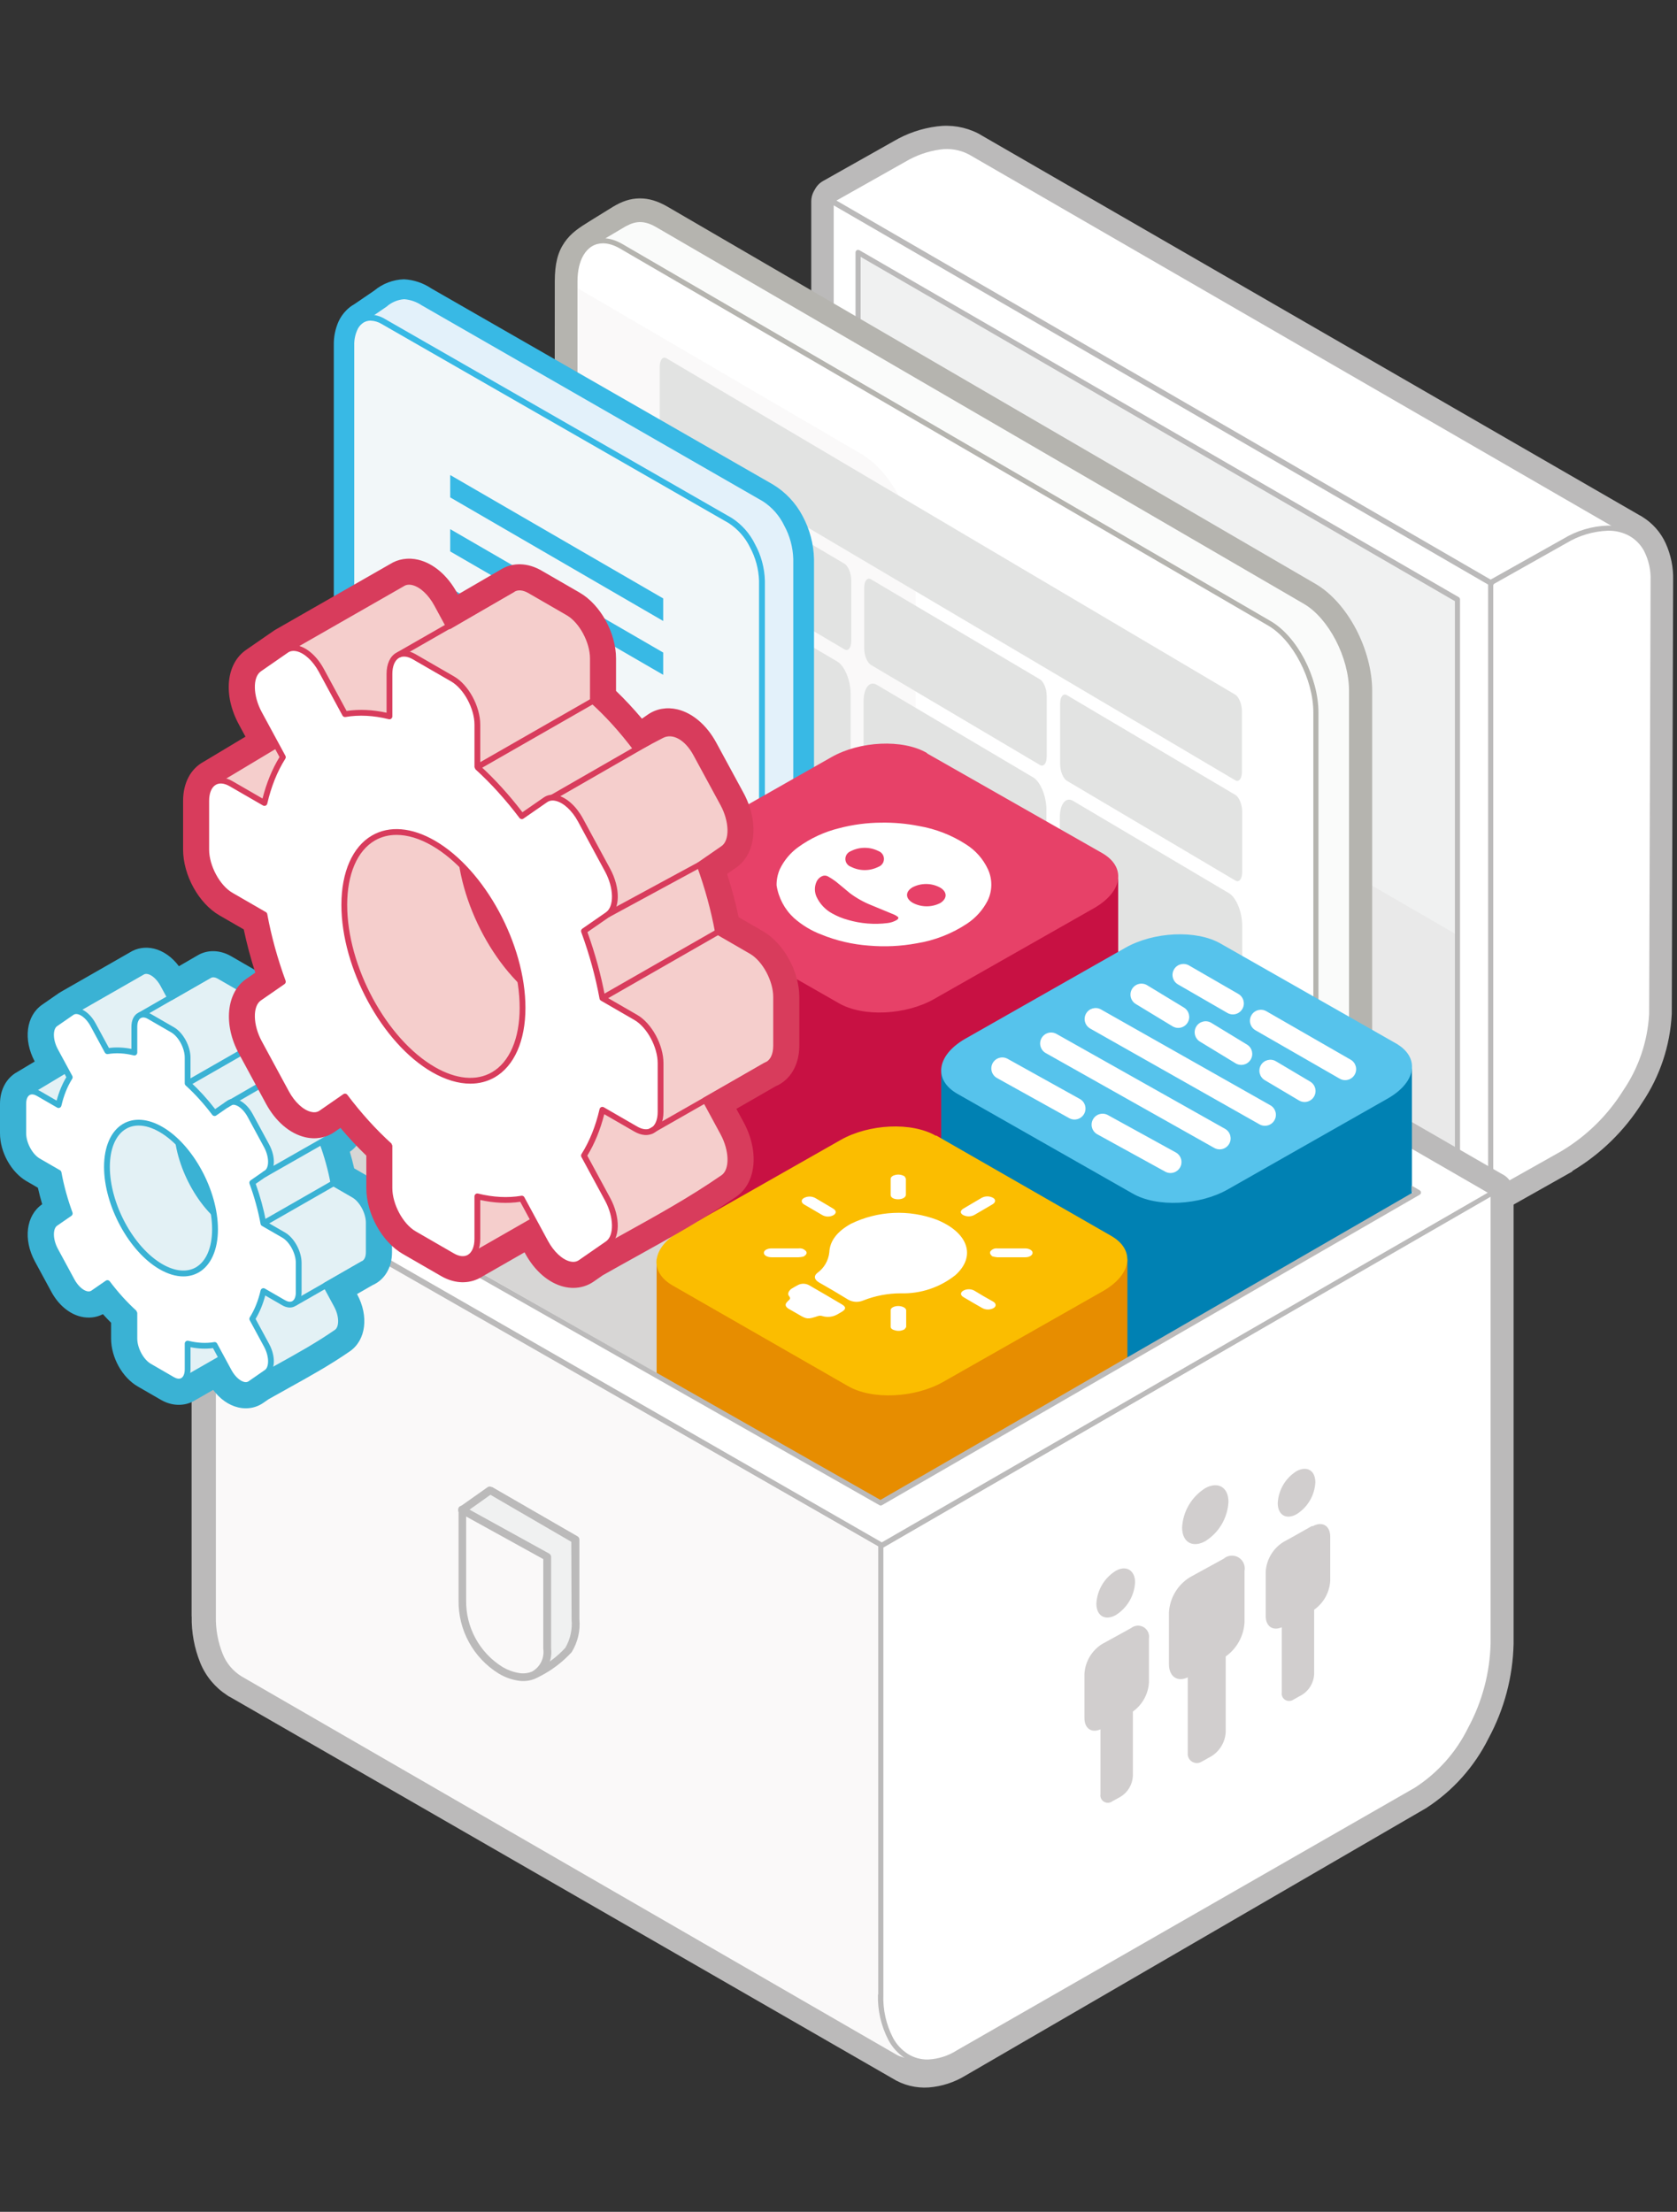 <?xml version="1.0" encoding="utf-8"?>
<!-- Generator: Adobe Illustrator 24.0.1, SVG Export Plug-In . SVG Version: 6.00 Build 0)  -->
<svg version="1.1" id="Layer_1" xmlns="http://www.w3.org/2000/svg" xmlns:xlink="http://www.w3.org/1999/xlink" x="0px" y="0px"
	 viewBox="0 0 182 240" style="enable-background:new 0 0 182 240;" xml:space="preserve">
<rect x="0" y="0" width="182" height="240" fill="#333333" stroke="none"/>
<style type="text/css">
	.st0{fill-rule:evenodd;clip-rule:evenodd;fill:#BBBABA;}
	.st1{fill-rule:evenodd;clip-rule:evenodd;fill:#FFFFFF;}
	.st2{fill-rule:evenodd;clip-rule:evenodd;fill:#F0F1F1;}
	.st3{fill-rule:evenodd;clip-rule:evenodd;fill:#E9E9E9;}
	.st4{fill-rule:evenodd;clip-rule:evenodd;fill:#B5B4AF;}
	.st5{fill-rule:evenodd;clip-rule:evenodd;fill:#FAFBFA;}
	.st6{fill-rule:evenodd;clip-rule:evenodd;fill:#FAF9F9;}
	.st7{fill-rule:evenodd;clip-rule:evenodd;fill:#E2E3E2;}
	.st8{fill-rule:evenodd;clip-rule:evenodd;fill:#E3F1FA;}
	.st9{fill-rule:evenodd;clip-rule:evenodd;fill:#38B9E5;}
	.st10{fill-rule:evenodd;clip-rule:evenodd;fill:#F2F7F9;}
	.st11{fill-rule:evenodd;clip-rule:evenodd;fill:#D7D6D5;}
	.st12{fill-rule:evenodd;clip-rule:evenodd;fill:#C81143;}
	.st13{fill-rule:evenodd;clip-rule:evenodd;fill:#0081B3;}
	.st14{fill-rule:evenodd;clip-rule:evenodd;fill:#E78D00;}
	.st15{fill-rule:evenodd;clip-rule:evenodd;fill:#56C3EC;}
	.st16{fill-rule:evenodd;clip-rule:evenodd;fill:#E74168;}
	.st17{fill-rule:evenodd;clip-rule:evenodd;fill:#FBBD00;}
	.st18{fill-rule:evenodd;clip-rule:evenodd;fill:#D1CECE;}
	.st19{fill-rule:evenodd;clip-rule:evenodd;fill:#EBEBEA;}
	.st20{fill-rule:evenodd;clip-rule:evenodd;fill:#3AB2D4;}
	.st21{fill-rule:evenodd;clip-rule:evenodd;fill:#E3F1F5;}
	.st22{fill-rule:evenodd;clip-rule:evenodd;fill:#D83C5C;}
	.st23{fill-rule:evenodd;clip-rule:evenodd;fill:#F5CECC;}
	.st24{fill:#FFFFFF;}
</style>
<g>
	<path class="st0" d="M170.664,127.103l-7.527,4.24c-0.683,0.387-1.518,0.387-2.2,0L89.29,89.978
		c-0.756-0.373-1.237-1.138-1.247-1.981V21.838c0.002-0.393,0.105-0.778,0.297-1.12l0.108-0.178c0.199-0.38,0.506-0.694,0.882-0.902
		l7.627-4.298c1.452-0.859,3.061-1.412,4.734-1.625c1.525-0.204,3.076,0.058,4.448,0.753l0.149,0.078l0.129,0.081l71.528,41.287
		c0.107,0.049,0.211,0.108,0.307,0.177c1.101,0.683,1.976,1.675,2.515,2.852c0.573,1.262,0.85,2.637,0.813,4.022l-0.149,47.052
		c-0.172,3.442-1.282,6.771-3.209,9.629c-1.91,3.042-4.513,5.59-7.598,7.428L170.664,127.103L170.664,127.103z M162.057,126.847
		l6.438-3.628c2.453-1.473,4.521-3.511,6.032-5.943c1.479-2.148,2.345-4.657,2.506-7.26l0.159-47.042
		c0.028-0.727-0.107-1.451-0.397-2.12c-0.188-0.414-0.498-0.759-0.891-0.991l-0.129-0.089L104.248,18.5
		c-0.095-0.038-0.186-0.088-0.268-0.15c-0.57-0.232-1.193-0.307-1.803-0.218c-1.073,0.147-2.107,0.508-3.041,1.06l-6.646,3.765
		V86.69l69.567,40.146V126.847z"/>
	<path class="st1" d="M98.839,63.62v-6.251l62.404,38.799l15.73-38.234l-71.676-41.386l-0.118-0.079
		c-1.764-0.991-4.309-0.783-7.132,0.813L90.38,21.58l-0.149,0.258v29.806l-8.598,31.34l7.539-4.239
		c5.299-2.972,9.648-9.787,9.677-15.125L98.839,63.62L98.839,63.62z"/>
	<path class="st0" d="M107.804,62.876v5.745c-0.163,3.078-1.167,6.052-2.903,8.599c-1.739,2.778-4.117,5.1-6.933,6.776l-7.529,4.239
		l-0.416,0.238V21.729l0.15-0.268l0.098-0.098l7.638-4.299c1.215-0.723,2.561-1.194,3.962-1.387c1.006-0.134,2.03-0.004,2.972,0.377
		l0.415,0.247l0.13,0.069l71.676,41.366l0.248,0.148l-15.849,25.854l-0.149,0.237l-0.238-0.149l-53.252-20.95H107.804
		L107.804,62.876z M107.22,68.621v-6.744l0.425,0.267l53.49,21.03l15.433-25.141l-71.33-41.226l-0.129-0.069
		c-0.946-0.487-2.019-0.665-3.071-0.515c-1.337,0.184-2.624,0.637-3.784,1.327l-7.557,4.259l-0.079,0.128v65.604l7.122-3.963
		c2.729-1.629,5.032-3.888,6.715-6.587C106.129,74.509,107.084,71.613,107.22,68.621z"/>
	<path class="st1" d="M179.252,110.037l0.159-47.041c0-5.34-4.3-7.261-9.579-4.28l-7.627,4.29l-0.159,0.257v66.14l7.576-4.22
		c5.291-2.972,9.65-9.797,9.669-15.126L179.252,110.037z"/>
	<path class="st0" d="M179.688,62.985l-0.16,47.052c-0.163,3.073-1.166,6.044-2.9,8.587c-1.737,2.781-4.115,5.104-6.934,6.777
		l-7.806,4.398l-0.416,0.227V63.272l0.15-0.257l0.108-0.099l7.925-4.448c1.456-0.886,3.119-1.38,4.823-1.436
		c0.898-0.011,1.784,0.203,2.574,0.624c0.754,0.425,1.374,1.048,1.794,1.804c0.569,1.086,0.849,2.301,0.813,3.526L179.688,62.985
		L179.688,62.985z M178.975,110.027l0.158-47.042c0.04-1.128-0.212-2.248-0.734-3.249c-0.371-0.667-0.92-1.218-1.585-1.595
		c-0.706-0.38-1.498-0.57-2.297-0.555c-1.612,0.058-3.181,0.529-4.557,1.367l-7.826,4.408l-0.079,0.13v65.584l7.389-4.161
		c2.732-1.631,5.033-3.888,6.716-6.586C177.839,115.869,178.812,112.999,178.975,110.027z"/>
	<polygon class="st1" points="90.38,88.017 90.38,21.888 162.047,63.272 162.047,129.403 	"/>
	<path class="st2" d="M158.074,127.491V65.233l-64.93-37.64l0.278,17.354l-0.209,39.088l58.691,39.959L158.074,127.491z
		 M158.074,127.491l-4.833-2.784L158.074,127.491z"/>
	<path class="st3" d="M158.074,127.491v-26.082l-36.511-21.128l-0.119,36.729L158.074,127.491z M158.074,127.491l-4.833-2.784
		L158.074,127.491z"/>
	<path class="st0" d="M158.451,127.331l-0.554-0.326V65.233L93.401,27.87V89.8l-0.555-0.278V27.395c0-0.154,0.123-0.281,0.278-0.287
		l0.158,0.049l65.029,37.641c0.086,0.054,0.137,0.147,0.14,0.248v62.256V127.331z"/>
	<path class="st0" d="M90.479,22.284v65.495l71.022,41.137V63.431L90.479,22.284L90.479,22.284z M89.925,87.937V21.798
		c0.004-0.151,0.126-0.273,0.277-0.277h0.159l71.558,41.454c0.085,0.054,0.137,0.147,0.138,0.248v66.129
		c0,0.153-0.124,0.278-0.278,0.278h-0.148L90.063,88.175C89.978,88.126,89.926,88.036,89.925,87.937z"/>
	<path class="st0" d="M104.763,116.882c-0.125,0.078-0.29,0.039-0.368-0.086l-0.008-0.015c-0.075-0.131-0.031-0.298,0.099-0.375
		l4.15-2.397c0.135-0.077,0.305-0.033,0.386,0.098c0.074,0.134,0.025,0.303-0.11,0.377L104.763,116.882z"/>
</g>
<path class="st1" d="M141.651,65.284L71.353,24.375c-1.444-0.841-2.417-0.808-3.711-0.009l-2.393,1.476
	c-1.986,1.225-2.808,1.808-2.809,4.696l-0.046,66.784c-0.001,3.71,2.265,8.069,5.036,9.68l52.598,26.921l26.656-15.393V74.964
	C146.683,71.255,144.424,66.897,141.651,65.284z"/>
<path class="st4" d="M140.532,67.214L70.234,26.305c-0.373-0.219-0.624-0.324-0.783-0.324c-0.138,0-0.343,0.095-0.639,0.278
	l-2.395,1.48c-0.755,0.467-1.282,0.799-1.485,1.094c-0.184,0.268-0.267,0.763-0.267,1.707l-0.045,75.828
	c-0.002,1.482,0.471,3.133,1.234,4.597c0.728,1.403,1.688,2.568,2.693,3.15l25.884,15.12l-4.454,2.572l-23.667-13.83l-6.144-3.792
	l0.043-83.644c0.003-1.942,0.331-3.186,1.054-4.237c0.704-1.022,1.584-1.594,2.812-2.353l2.395-1.48
	c1-0.614,1.923-0.937,2.959-0.943c1.013-0.006,1.97,0.295,3.039,0.914l70.3,40.913c1.764,1.026,3.318,2.845,4.418,4.951
	c1.07,2.056,1.733,4.44,1.733,6.659v42.274l-4.477,2.584v-44.86c0-1.494-0.466-3.144-1.218-4.598
	C142.493,68.964,141.543,67.798,140.532,67.214z"/>
<path class="st5" d="M141.651,65.284L71.342,24.396c-1.722-1.001-2.831-0.543-3.984,0.161l-3.212,1.903l1.846,2.493l12.615,55.525
	c0.599,3.661,2.661,7.529,5.037,9.677l43.446,35.692l19.593-11.315V74.964C146.683,71.255,144.424,66.896,141.651,65.284z"/>
<path class="st4" d="M141.513,65.527L71.201,24.638c-0.802-0.464-1.452-0.594-2.033-0.523c-0.584,0.071-1.118,0.345-1.664,0.68
	l-0.003,0.002l-2.947,1.746l1.663,2.247l0.051,0.121l12.614,55.525c0.293,1.782,0.938,3.615,1.802,5.27
	c0.876,1.686,1.976,3.184,3.148,4.245l43.514,35.75l-0.514,0.291L83.458,94.361c-1.225-1.106-2.369-2.657-3.27-4.397
	c-0.889-1.704-1.555-3.598-1.856-5.441L65.728,29.064l-1.805-2.438l-0.185-0.249l0.268-0.156l3.21-1.903
	c0.605-0.37,1.2-0.677,1.886-0.758c0.692-0.083,1.46,0.062,2.379,0.599l70.308,40.887c1.436,0.833,2.734,2.365,3.665,4.162
	c0.931,1.794,1.506,3.857,1.506,5.757v43.406l-0.555,0.321V74.964c0-1.812-0.555-3.785-1.446-5.499
	C144.068,67.755,142.849,66.304,141.513,65.527z"/>
<path class="st1" d="M137.768,67.638L67.429,26.731c-2.771-1.613-5.036,0.101-5.036,3.811v84.834l27.315,15.58l17.871,10.157
	l35.23-20.342V77.318C142.81,73.608,140.542,69.25,137.768,67.638z"/>
<path class="st6" d="M62.657,67.904l34.27,19.817l2.447,0.93V60.549c0-4.319-2.646-9.39-5.874-11.272L62.706,31.285L62.657,67.904z"
	/>
<path class="st7" d="M133.805,144.811l-13.821-8.172c-0.554-0.327-1.006-1.205-1.006-1.952v-6.577c0-0.747,0.453-1.09,1.006-0.762
	l13.821,8.172c0.554,0.327,1.006,1.205,1.006,1.952v6.577C134.812,144.796,134.359,145.139,133.805,144.811L133.805,144.811z
	 M72.333,48.172l61.718,36.491c0.404,0.239,0.734-0.176,0.734-0.923v-6.577c0-0.746-0.331-1.553-0.734-1.792L72.333,38.88
	c-0.404-0.239-0.735,0.176-0.735,0.923v6.577C71.598,47.127,71.929,47.933,72.333,48.172L72.333,48.172z M91.649,70.464
	L72.393,59.078c-0.405-0.239-0.735-1.045-0.735-1.792v-6.577c0-0.747,0.33-1.162,0.735-0.923l19.255,11.385
	c0.405,0.239,0.735,1.045,0.735,1.792v6.577C92.384,70.287,92.053,70.703,91.649,70.464L91.649,70.464z M112.862,83.007
	L94.526,72.152c-0.405-0.239-0.735-1.046-0.735-1.792v-6.577c0-0.746,0.331-1.162,0.735-0.923l18.336,10.855
	c0.404,0.239,0.735,1.046,0.735,1.792v6.577C113.598,82.83,113.267,83.246,112.862,83.007L112.862,83.007z M134.076,95.55
	l-18.289-10.827c-0.403-0.239-0.735-1.045-0.735-1.792v-6.577c0-0.747,0.332-1.162,0.735-0.923l18.289,10.827
	c0.403,0.239,0.735,1.046,0.735,1.792v6.577C134.812,95.373,134.48,95.789,134.076,95.55L134.076,95.55z M90.878,86.629
	L72.993,76.054c-0.79-0.467-1.437-2.045-1.437-3.505v-9.528c0-1.46,0.647-2.273,1.437-1.805l17.885,10.575
	c0.791,0.467,1.438,2.044,1.438,3.505v9.528C92.316,86.285,91.669,87.097,90.878,86.629L90.878,86.629z M112.126,99.193
	L95.16,89.148c-0.79-0.468-1.438-2.045-1.438-3.505v-9.528c0-1.46,0.648-2.273,1.438-1.805l16.966,10.045
	c0.791,0.468,1.438,2.045,1.438,3.505v9.528C113.564,98.847,112.916,99.66,112.126,99.193L112.126,99.193z M133.374,111.756
	l-16.918-10.017c-0.79-0.468-1.437-2.045-1.437-3.505v-9.528c0-1.46,0.646-2.273,1.437-1.805l16.918,10.017
	c0.791,0.468,1.438,2.045,1.438,3.505v9.528C134.812,111.411,134.163,112.223,133.374,111.756L133.374,111.756z M72.333,86.219
	l61.718,36.492c0.404,0.239,0.734-0.176,0.734-0.923v-6.577c0-0.746-0.331-1.553-0.734-1.792L72.333,76.926
	c-0.404-0.239-0.735,0.176-0.735,0.923v6.577C71.598,85.173,71.929,85.98,72.333,86.219L72.333,86.219z M72.333,97.658
	l61.718,36.492c0.404,0.239,0.734-0.176,0.734-0.923v-6.577c0-0.747-0.331-1.553-0.734-1.792L72.333,88.365
	c-0.404-0.239-0.735,0.176-0.735,0.923v6.577C71.598,96.612,71.929,97.419,72.333,97.658L72.333,97.658z M72.231,119.211
	l46.012,27.206c0.404,0.239,0.735-0.177,0.735-0.923c0,0.747,0.453,1.625,1.006,1.952l13.821,8.172
	c0.554,0.327,1.006-0.016,1.006-0.763v-6.577c0-0.747-0.453-1.625-1.006-1.952l-13.821-8.172c-0.554-0.327-1.006,0.016-1.006,0.763
	c0-0.747-0.331-1.553-0.735-1.792l-46.012-27.206c-0.404-0.239-0.735,0.176-0.735,0.923v6.577
	C71.495,118.166,71.826,118.972,72.231,119.211L72.231,119.211z M72.484,108.554l13.822,8.172c0.553,0.327,1.005-0.016,1.005-0.762
	v-6.577c0-0.747-0.452-1.625-1.005-1.952l-13.822-8.172c-0.554-0.327-1.006,0.016-1.006,0.763v6.577
	C71.478,107.349,71.93,108.227,72.484,108.554L72.484,108.554z M102.139,126.088l-13.821-8.172
	c-0.553-0.327-1.006-1.205-1.006-1.952v-6.577c0-0.747,0.453-1.09,1.006-0.763l13.821,8.173c0.554,0.327,1.006,1.205,1.006,1.952
	c0-0.747,0.453-1.09,1.006-0.763l13.822,8.172c0.553,0.327,1.005,1.205,1.005,1.952v6.577c0,0.747-0.452,1.09-1.005,0.763
	l-13.822-8.172c-0.553-0.327-1.006-1.205-1.006-1.952C103.145,126.072,102.693,126.415,102.139,126.088L102.139,126.088z"/>
<path class="st4" d="M137.629,67.88L67.29,26.971c-0.663-0.385-1.291-0.568-1.855-0.568c-0.446,0-0.851,0.114-1.205,0.332
	c-0.359,0.219-0.669,0.547-0.917,0.971c-0.407,0.699-0.64,1.662-0.64,2.838v66.782c0,1.81,0.554,3.783,1.447,5.499
	c0.89,1.708,2.111,3.16,3.449,3.94c13.931,8.551,21.846,13.782-0.279,0.481c-1.432-0.831-2.728-2.366-3.663-4.163
	c-0.933-1.791-1.513-3.856-1.513-5.756l0.002-66.782c0-1.278,0.26-2.332,0.716-3.116c0.293-0.507,0.67-0.901,1.108-1.168
	c0.443-0.271,0.949-0.413,1.495-0.413c0.661,0,1.384,0.207,2.134,0.643l70.337,40.908c1.436,0.834,2.734,2.368,3.676,4.166
	c0.931,1.791,1.506,3.855,1.506,5.755v43.29l-0.555,0.324V77.318c0-1.811-0.555-3.784-1.456-5.499
	C140.195,70.108,138.966,68.657,137.629,67.88z"/>
<g>
	<path class="st8" d="M39.457,34.605c0.208-0.158,2.07-1.406,2.317-1.595c1.605-1.188,2.577-1.05,4.151-0.149l37.046,21.258
		c2.121,1.518,3.399,3.949,3.448,6.557v32.254c0.132,1.646-0.623,3.239-1.981,4.179c-0.991,0.653-2.179,1.447-2.862,1.784h-1.932
		L42.002,77.297h-0.049l-0.158-0.098l-0.069-0.059h-0.049l-0.059-0.06v-0.147c-0.682-1.213-1.06-2.573-1.1-3.963V37.428
		c-0.131-1.112,0.374-2.204,1.308-2.823H39.457z"/>
	<path class="st9" d="M41.784,35.298l-0.426,0.287v0.199l-1.07,0.505l-0.069,0.128c-0.116,0.317-0.171,0.655-0.158,0.991v33.184
		c0.002,0.503,0.071,1.003,0.208,1.485c0.159,0.548,0.378,1.077,0.654,1.576c0,0.088,0.108,0.188,0.159,0.287l0.059,0.089
		l0.059,0.098l0.248,0.347l0.277,0.336l0.089,0.099l0.08,0.069l0.148,0.138l0.158,0.129l0.198,0.129c0,0,34.541,19.81,37.641,21.623
		c0.126,0.065,0.259,0.115,0.397,0.148l0.128-0.068c0.446-0.208,1.288-0.773,2.1-1.299l0.555-0.366
		c0.382-0.237,0.685-0.582,0.872-0.991c0.2-0.503,0.294-1.042,0.277-1.584V60.676c-0.025-1.039-0.296-2.057-0.793-2.971
		c-0.375-0.802-0.961-1.487-1.693-1.981L44.974,34.496c-0.327-0.232-0.702-0.389-1.099-0.456c-0.371,0.067-0.715,0.239-0.991,0.495
		L41.784,35.298L41.784,35.298z M37.575,33.684c0.252-0.264,0.544-0.487,0.861-0.665l2.18-1.485c0.905-0.757,2.038-1.19,3.219-1.228
		c1.062,0.054,2.091,0.396,2.972,0.991l37.047,21.256c1.378,0.825,2.503,2.015,3.249,3.439c0.776,1.442,1.202,3.047,1.239,4.684
		v32.254c0.018,1.061-0.189,2.114-0.604,3.09c-0.476,1.101-1.273,2.034-2.288,2.674l-0.555,0.367
		c-0.852,0.555-1.733,1.129-2.388,1.476c-0.114,0.054-0.234,0.101-0.356,0.138c-0.191,0.08-0.386,0.15-0.584,0.208
		c-0.25,0.059-0.506,0.099-0.763,0.119h-0.218c-0.228,0-0.466,0-0.694-0.069l-0.446-0.099h-0.248
		c-0.118-0.059-0.287-0.108-0.426-0.168l-0.317-0.159l-0.11-0.06c-8.577-4.953-21.257-11.451-30.894-17.453
		c-2.833-1.762-5.557-3.06-7.657-4.794l-0.159-0.15l-0.089-0.088l-0.059-0.059l-0.079-0.079l-0.069-0.06l-0.089-0.088
		c-0.36-0.364-0.691-0.755-0.991-1.17l-0.12-0.168l-0.149-0.228l-0.218-0.366l-0.198-0.277c-0.42-0.759-0.753-1.563-0.991-2.397
		c-0.227-0.808-0.346-1.64-0.356-2.477V37.428c-0.016-0.883,0.164-1.759,0.525-2.565C36.958,34.426,37.235,34.029,37.575,33.684z"/>
	<path class="st8" d="M81.545,98.892L45.34,74.831c-1.823-1.208-3.259-7.022-3.457-9.529l-2.427-30.708
		c0.208-0.147,2.07-1.396,2.317-1.585c1.615-1.188,2.585-1.05,4.151-0.149l37.046,21.258c2.121,1.518,3.399,3.949,3.448,6.557
		v32.254c0.132,1.646-0.623,3.239-1.981,4.179c-0.991,0.653-2.179,1.447-2.862,1.784L81.545,98.892L81.545,98.892z"/>
	<path class="st9" d="M45.5,74.573l36.055,23.953c0.545-0.288,1.347-0.812,2.11-1.318l0.565-0.368
		c0.641-0.411,1.144-1.003,1.446-1.702c0.292-0.699,0.433-1.453,0.416-2.209V60.676c-0.035-1.282-0.374-2.539-0.991-3.664
		c-0.516-1.067-1.315-1.971-2.308-2.616L45.766,33.129c-0.567-0.379-1.222-0.608-1.902-0.663c-0.705,0.053-1.373,0.334-1.902,0.802
		L40.893,34l-1.099,0.754l2.407,30.528c0.099,1.228,0.505,5.507,1.109,6.656C43.812,72.983,44.565,73.889,45.5,74.573L45.5,74.573z
		 M81.367,99.149l-36.205-24.06c-1.029-0.738-1.858-1.718-2.417-2.853c-0.644-1.228-1.07-5.596-1.179-6.933l-2.437-30.847
		l0.13-0.149l1.288-0.832l1.06-0.713c0.635-0.553,1.437-0.878,2.278-0.921c0.793,0.042,1.56,0.299,2.219,0.743L83.14,53.852
		c1.098,0.702,1.981,1.692,2.555,2.862c0.653,1.222,1.013,2.578,1.051,3.961v32.254c0.012,0.844-0.145,1.684-0.466,2.466
		c-0.348,0.815-0.936,1.506-1.684,1.98l-0.565,0.368c-0.861,0.565-1.762,1.158-2.337,1.445l-0.169,0.07l-0.147-0.098L81.367,99.149z
		"/>
	<path class="st10" d="M79.238,98.744L41.596,77.149c-2.125-1.515-3.406-3.947-3.458-6.557V37.428c0-2.515,1.556-3.684,3.458-2.594
		l37.641,21.604c2.138,1.52,3.419,3.973,3.447,6.596v33.164c0,2.516-1.545,3.686-3.447,2.597V98.744z"/>
	<path class="st9" d="M41.765,76.902l37.64,21.603c0.361,0.227,0.774,0.353,1.199,0.368c0.272,0,0.54-0.076,0.773-0.219
		c0.243-0.155,0.444-0.37,0.584-0.623c0.299-0.571,0.443-1.21,0.416-1.854V63.033c-0.041-1.281-0.38-2.536-0.991-3.664
		c-0.522-1.065-1.324-1.969-2.318-2.616L41.428,35.16c-0.364-0.225-0.782-0.351-1.208-0.367c-0.269-0.003-0.533,0.068-0.763,0.208
		c-0.246,0.158-0.45,0.371-0.594,0.624c-0.295,0.572-0.438,1.21-0.417,1.853v33.114c0.041,1.282,0.381,2.536,0.991,3.665
		C39.954,75.336,40.76,76.252,41.765,76.902L41.765,76.902z M79.079,99.021L41.438,77.417c-1.102-0.706-1.989-1.7-2.565-2.873
		c-0.658-1.221-1.018-2.578-1.05-3.962V37.428c-0.013-0.742,0.164-1.475,0.515-2.13c0.192-0.343,0.468-0.633,0.802-0.842
		c0.331-0.201,0.712-0.307,1.1-0.307c0.539,0.017,1.066,0.174,1.525,0.456l37.64,21.594c1.097,0.706,1.978,1.7,2.546,2.874
		c0.663,1.217,1.027,2.575,1.06,3.961v33.155c0.024,0.755-0.15,1.502-0.506,2.169c-0.194,0.344-0.47,0.637-0.802,0.851
		c-0.332,0.2-0.713,0.303-1.099,0.298c-0.539-0.011-1.065-0.166-1.526-0.446V99.021z"/>
	<path class="st9" d="M48.86,63.797l14.427,8.328v2.428L48.88,66.214L48.86,63.797L48.86,63.797z M48.86,51.545v2.427l23.115,13.41
		v-2.446L48.86,51.545L48.86,51.545z M48.86,57.418v2.417l23.115,13.39v-2.417L48.86,57.418z"/>
</g>
<path class="st0" d="M20.794,175.403v-48.972c0-0.793,0.423-1.526,1.109-1.922l66.922-38.632c0.695-0.405,1.553-0.405,2.249,0
	l71.942,41.525c0.762,0.366,1.246,1.137,1.249,1.981v48.993c-0.083,3.581-1.012,7.091-2.715,10.241
	c-1.536,3.09-3.877,5.708-6.775,7.578l-50.013,29.033c-1.203,0.731-2.56,1.169-3.962,1.279c-1.392,0.097-2.779-0.25-3.961-0.991
	l-71.835-41.356c-0.132-0.057-0.254-0.13-0.366-0.217c-1.303-0.847-2.316-2.069-2.903-3.507c-0.646-1.602-0.962-3.316-0.932-5.042
	L20.794,175.403L20.794,175.403z M25.252,127.709v47.695c-0.03,1.12,0.165,2.235,0.574,3.279c0.228,0.618,0.642,1.147,1.188,1.515
	l0.159,0.09l71.815,41.365c0.118,0.051,0.232,0.114,0.337,0.189c0.374,0.195,0.796,0.282,1.218,0.248
	c0.704-0.075,1.381-0.308,1.981-0.685l50.022-29.032c2.178-1.447,3.93-3.452,5.072-5.805c1.362-2.514,2.112-5.314,2.19-8.172V130.68
	L89.964,90.364L25.252,127.709z"/>
<path class="st6" d="M23.32,126.479v48.965c0,3.338,1.129,5.704,2.892,6.734l68.239,39.406c1.785,1.172,3.821,1.905,5.944,2.139
	l26.061-21.386c4.606-2.636,8.39-9.797,8.39-15.908v-41.02l-39.334,21.843L23.32,126.49C23.32,126.49,23.32,126.479,23.32,126.479z"
	/>
<path class="st0" d="M134.618,186.439c-0.077,3.189-0.909,6.315-2.427,9.123c-1.3,2.671-3.312,4.933-5.814,6.537l-27.082,18.176
	l-0.108,0.06l-0.684,3.318l-72.311-41.763c-0.92-0.575-1.632-1.428-2.03-2.437c-0.514-1.291-0.763-2.671-0.734-4.061v-48.755
	l71.904,41.137l0.14,0.081l0.138-0.081l38.978-21.93L134.618,186.439L134.618,186.439z M134.767,145.172l-39.256,22.089
	l-72.24-41.336l-0.417-0.248v49.657l0.109,0.446v0.278l-0.13-0.724c-0.033,1.464,0.234,2.922,0.783,4.279l-0.198-1.07l0.208,0.811
	l0.377,0.724l-0.386-0.465c0.374,0.948,0.997,1.78,1.802,2.407c0.149,0.109,0.297,0.199,0.447,0.287l-0.367-0.437h0.05l0.317,0.427
	l0.653,0.377l72.004,41.602l0.326,0.199l0.079-0.376l0.713-3.457l26.972-18.058c2.594-1.659,4.682-3.999,6.033-6.767
	c1.56-2.885,2.415-6.1,2.496-9.379v-41.506L134.767,145.172z"/>
<path class="st1" d="M95.67,167.539v48.883c0,6.091,3.784,8.916,8.379,6.329l49.617-28.458c4.597-2.624,8.381-9.786,8.381-15.898
	v-48.993l-66.228,38.225L95.67,167.539z"/>
<path class="st0" d="M95.313,216.451v-49.348l0.415,0.237l66.179-38.196l0.416-0.247v49.478c-0.081,3.28-0.936,6.494-2.496,9.38
	c-1.354,2.771-3.45,5.112-6.053,6.765l-49.695,28.499c-1.032,0.625-2.21,0.967-3.418,0.992c-0.86,0.008-1.703-0.227-2.437-0.675
	c-0.763-0.496-1.387-1.177-1.812-1.981c-0.792-1.528-1.182-3.232-1.129-4.953L95.313,216.451L95.313,216.451z M95.868,167.915
	v48.536c-0.059,1.632,0.306,3.248,1.059,4.696c0.383,0.706,0.938,1.302,1.615,1.732c0.648,0.403,1.398,0.61,2.16,0.596
	c1.116-0.049,2.199-0.391,3.139-0.991l49.685-28.489c2.502-1.606,4.512-3.868,5.817-6.538c1.517-2.811,2.349-5.94,2.427-9.133
	v-48.537l-65.882,38.127H95.868z"/>
<polygon class="st11" points="89.835,87.72 162.047,129.403 95.679,167.539 23.617,125.936 "/>
<polygon class="st1" points="51.48,114.484 51.48,110.205 23.547,126.253 95.639,167.856 161.908,129.69 153.22,124.171 
	95.551,162.822 41.675,132.116 30.948,126.668 51.49,114.484 "/>
<path class="st0" d="M161.49,129.432L89.884,88.076l-66.03,38.017L95.7,167.36l65.791-37.957V129.432L161.49,129.432z
	 M90.023,87.541l72.162,41.603c0.134,0.075,0.182,0.243,0.11,0.377l-0.11,0.098l-66.367,38.286c-0.092,0.055-0.206,0.055-0.297,0
	l-72.38-41.603c-0.133-0.075-0.183-0.243-0.108-0.377l0.108-0.099l66.605-38.285H90.023z"/>
<path class="st2" d="M62.416,167.063l-9.212-5.358l-3.031,2.108l2.12,4.606l3.239,9.906l2.615,3.318
	c3.733-2.228,4.19-2.733,4.269-5.943v-8.647V167.063z"/>
<path class="st0" d="M53.412,161.357l9.233,5.328c0.145,0.07,0.237,0.217,0.237,0.378v8.637c0.114,1.252-0.181,2.506-0.841,3.576
	c-1.025,1.12-2.251,2.037-3.616,2.705c-0.18,0.117-0.421,0.078-0.554-0.091l-2.665-3.22l-3.24-9.905v-0.068l-2.199-4.657
	c-0.097-0.186-0.042-0.414,0.129-0.535l3.03-2.139c0.136-0.088,0.311-0.088,0.447,0L53.412,161.357L53.412,161.357z M62.001,167.3
	l-8.776-5.101l-2.526,1.794l1.981,4.249l3.219,9.905l2.378,2.972c1.155-0.577,2.195-1.36,3.07-2.308
	c0.547-0.933,0.786-2.014,0.685-3.092L62.001,167.3z"/>
<path class="st6" d="M59.395,168.945l-9.222-5.132v9.768c0,7.795,9.222,11.402,9.222,5.29V168.945z"/>
<path class="st0" d="M50.371,163.487l9.192,5.071c0.151,0.07,0.248,0.221,0.248,0.387v9.965c0.156,1.326-0.521,2.609-1.704,3.229
	c-0.602,0.259-1.267,0.335-1.912,0.219c-0.728-0.118-1.427-0.374-2.06-0.754c-2.765-1.701-4.426-4.737-4.368-7.984v-10.015
	c0.113-0.198,0.365-0.269,0.565-0.158L50.371,163.487L50.371,163.487z M58.97,169.183l-8.381-4.627v9.064
	c-0.054,2.954,1.452,5.716,3.962,7.272c0.543,0.32,1.14,0.54,1.764,0.644c0.485,0.087,0.983,0.031,1.436-0.16
	c0.873-0.493,1.353-1.473,1.208-2.466v-9.728H58.97z"/>
<path class="st12" d="M121.345,95.337H70.272v31.242c0.042,1.778,1.006,3.406,2.545,4.299c5.586,2.891,28.459,16.323,28.459,16.323
	l15.849-38.195l4.229-2.446V95.337H121.345z"/>
<polygon class="st13" points="153.23,115.94 102.148,115.94 102.148,128.373 109.983,145.648 121.82,148.075 153.23,129.947 "/>
<polygon class="st14" points="122.345,136.613 71.262,136.613 71.262,149.074 95.551,162.822 118.115,150.313 122.355,147.865 
	122.355,136.613 "/>
<path class="st15" d="M132.489,102.399l18.988,10.807c2.635,1.495,2.278,4.151-0.783,5.944l-17.433,9.905
	c-3.06,1.742-7.716,1.981-10.351,0.447l-18.998-10.808c-2.635-1.497-2.279-4.15,0.782-5.944l17.433-9.905
	C125.188,101.101,129.853,100.864,132.489,102.399z"/>
<path class="st16" d="M100.602,81.746l18.989,10.808c2.635,1.497,2.288,4.15-0.783,5.944l-17.433,9.905
	c-3.061,1.743-7.717,1.981-10.352,0.447L72.035,98.001c-2.636-1.496-2.288-4.15,0.773-5.943l17.433-9.906
	c3.07-1.743,7.726-1.98,10.361-0.444V81.746z"/>
<path class="st17" d="M101.583,123.201l18.999,10.896c2.624,1.497,2.278,4.15-0.783,5.944l-17.434,9.905
	c-3.061,1.744-7.726,1.981-10.352,0.447l-18.998-10.896c-2.635-1.506-2.278-4.151,0.782-5.895l17.434-9.906
	c3.061-1.742,7.717-1.981,10.352-0.444V123.201z"/>
<path class="st0" d="M153.23,128.668l0.852,0.496c0.131,0.078,0.174,0.246,0.099,0.377l-0.109,0.099l-58.344,33.679
	c-0.089,0.06-0.206,0.06-0.297,0l-64.484-36.651c-0.134-0.074-0.185-0.241-0.11-0.375l0.11-0.119l44.574-25.546v0.633l-43.931,25.16
	l63.96,36.335l57.789-33.363l-0.148-0.088v-0.643L153.23,128.668z"/>
<path class="st18" d="M122.771,176.651l-1.129,0.624l-0.902,0.496l-1.139,0.624c-1.125,0.709-1.838,1.92-1.911,3.248v4.776
	c0,1.139,0.772,1.663,1.743,1.227v7.014c-0.084,0.441,0.207,0.865,0.649,0.948c0.232,0.044,0.473-0.017,0.658-0.165l0.902-0.495
	c0.768-0.486,1.255-1.312,1.306-2.22v-7.011c1.027-0.733,1.669-1.892,1.743-3.15v-4.774c0.108-0.653-0.333-1.27-0.987-1.379
	C123.375,176.358,123.035,176.444,122.771,176.651L122.771,176.651z M121.087,170.451c-1.24,0.771-2.023,2.098-2.1,3.555
	c0,1.327,0.94,1.893,2.1,1.248c1.237-0.772,2.023-2.098,2.099-3.557C123.187,170.372,122.196,169.807,121.087,170.451
	L121.087,170.451z M130.805,161.477c-1.484,0.929-2.422,2.521-2.516,4.27c0,1.585,1.129,2.257,2.516,1.485
	c1.483-0.925,2.421-2.514,2.516-4.261C133.321,161.377,132.191,160.714,130.805,161.477L130.805,161.477z M140.71,159.634
	c-1.205,0.751-1.968,2.047-2.04,3.468c0,1.287,0.911,1.832,2.04,1.207c1.204-0.751,1.964-2.04,2.042-3.456
	C142.751,159.555,141.839,159.02,140.71,159.634L140.71,159.634z M142.394,165.578l-1.981,1.119l-1.129,0.623
	c-1.134,0.704-1.851,1.918-1.921,3.25v4.774c0,1.138,0.772,1.653,1.742,1.228v7.051c-0.076,0.444,0.22,0.863,0.662,0.94
	c0.229,0.039,0.464-0.021,0.646-0.165l0.901-0.496c0.768-0.485,1.256-1.312,1.308-2.219v-7.014c1.027-0.727,1.669-1.882,1.743-3.139
	v-4.785c0-1.198-0.862-1.714-1.921-1.129L142.394,165.578L142.394,165.578z M132.825,169.123l-1.337,0.734l-1.05,0.574l-1.328,0.731
	c-1.322,0.829-2.161,2.247-2.248,3.805v5.605c0,1.337,0.901,1.981,2.04,1.437v8.221c-0.048,0.546,0.354,1.026,0.9,1.074
	c0.224,0.019,0.448-0.038,0.635-0.162l1.05-0.585c0.905-0.567,1.476-1.539,1.536-2.605v-8.212c1.204-0.854,1.955-2.211,2.041-3.684
	v-5.606c0.143-0.753-0.348-1.48-1.102-1.624c-0.407-0.078-0.827,0.03-1.147,0.296H132.825z"/>
<path class="st1" d="M87.211,136.345c0.316-0.197,0.395-0.375,0.277-0.563c-0.189-0.233-0.485-0.354-0.783-0.318h-2.972
	c-0.485,0-0.842,0.219-0.832,0.486c0.01,0.268,0.357,0.476,0.852,0.476h2.913C86.849,136.417,87.032,136.391,87.211,136.345
	L87.211,136.345z M111.281,135.465h-3.07c-0.281-0.027-0.554,0.093-0.724,0.317c-0.108,0.188,0,0.355,0.189,0.535
	c0.177,0.055,0.36,0.092,0.545,0.108h3.06c0.455,0,0.783-0.228,0.783-0.485C112.063,135.683,111.717,135.475,111.281,135.465
	L111.281,135.465z M97.472,130.134c0.466,0,0.832-0.208,0.842-0.483v-1.705c0-0.119-0.118-0.248-0.149-0.307
	c-0.298-0.176-0.653-0.23-0.991-0.147c-0.336,0.079-0.515,0.238-0.515,0.446v1.714C96.66,129.967,97.026,130.134,97.472,130.134
	L97.472,130.134z M97.492,141.714c-0.436,0-0.822,0.189-0.832,0.437v1.812c0,0.199,0.207,0.337,0.535,0.407
	c0.336,0.084,0.69,0.033,0.991-0.14c0-0.059,0.159-0.167,0.159-0.267v-1.802C98.304,141.903,97.928,141.725,97.492,141.714
	L97.492,141.714z M105.733,131.839l1.981-1.159c0.357-0.218,0.376-0.515,0.06-0.704c-0.387-0.208-0.852-0.208-1.238,0l-0.991,0.584
	l-0.991,0.584c-0.366,0.219-0.386,0.515,0,0.714C104.929,132.036,105.366,132.03,105.733,131.839L105.733,131.839z M106.724,140.636
	l-0.991-0.595c-0.37-0.193-0.809-0.193-1.178,0c-0.346,0.199-0.356,0.486,0,0.704c0.674,0.407,1.367,0.802,2.061,1.198
	c0.378,0.2,0.83,0.2,1.208,0c0.317-0.189,0.297-0.485,0-0.685L106.724,140.636L106.724,140.636z M89.261,131.859
	c0.371,0.199,0.816,0.199,1.188,0c0.337-0.199,0.327-0.486,0-0.694l-0.991-0.594l-0.991-0.584c-0.38-0.198-0.83-0.198-1.208,0
	c-0.337,0.188-0.337,0.496,0,0.703L89.261,131.859L89.261,131.859z M89.618,140.506l-1.813-1.05c-0.385-0.213-0.853-0.213-1.239,0
	c-0.228,0.119-0.446,0.248-0.653,0.376c-0.209,0.129-0.525,0.514-0.287,0.793c0.237,0.277,0.069,0.385-0.129,0.565l-0.069,0.078
	c-0.267,0.268-0.208,0.524,0.169,0.753l1.089,0.624c0.872,0.515,0.991,0.525,2.091,0.158c0.152-0.049,0.314-0.049,0.466,0
	c0.516,0.158,1.073,0.107,1.555-0.137l0.535-0.307c0.505-0.298,0.515-0.555,0-0.842L89.618,140.506L89.618,140.506z
	 M101.673,132.354c3.397,1.387,4.299,3.951,2.02,6.003c-1.684,1.344-3.789,2.045-5.943,1.981c-1.398,0.002-2.783,0.267-4.082,0.782
	c-0.513,0.214-1.095,0.184-1.585-0.079l-1.644-0.989l-1.615-0.931c-0.465-0.307-0.515-0.674-0.129-0.991
	c0.74-0.526,1.217-1.347,1.308-2.249c0.059-1.217,0.832-2.248,2.348-3.09C95.266,131.372,98.637,131.214,101.673,132.354
	L101.673,132.354z M102.059,97.981c-0.931,0.484-2.04,0.484-2.972,0c-0.793-0.436-0.911-1.178-0.069-1.693
	c0.93-0.488,2.042-0.488,2.972,0C102.763,96.714,102.881,97.447,102.059,97.981L102.059,97.981z M97.314,99.834
	c-0.306,0.174-0.642,0.286-0.992,0.327c-1.445,0.181-2.911,0.062-4.309-0.347c-0.583-0.159-1.144-0.389-1.674-0.684
	c-0.764-0.407-1.373-1.055-1.733-1.841c-0.223-0.508-0.223-1.087,0-1.595c0.113-0.264,0.317-0.478,0.574-0.604
	c0.209-0.107,0.457-0.107,0.664,0c0.307,0.171,0.601,0.363,0.881,0.574c0.515,0.407,0.991,0.832,1.507,1.249
	c0.729,0.546,1.529,0.992,2.377,1.327l2.398,0.991c0.157,0.064,0.304,0.151,0.436,0.258C97.541,99.577,97.512,99.705,97.314,99.834
	L97.314,99.834z M92.361,92.345c0.936-0.466,2.035-0.466,2.971,0c0.474,0.171,0.719,0.694,0.547,1.167
	c-0.093,0.255-0.293,0.455-0.547,0.546c-0.934,0.472-2.037,0.472-2.971,0c-0.472-0.158-0.727-0.668-0.569-1.14
	c0.079-0.237,0.255-0.429,0.48-0.533L92.361,92.345L92.361,92.345z M107.22,94.327c-0.518-1.119-1.351-2.062-2.398-2.714
	c-1.546-0.998-3.278-1.672-5.09-1.981c-1.358-0.268-2.738-0.391-4.121-0.366c-1.536,0.01-3.062,0.213-4.547,0.603
	c-1.607,0.395-3.12,1.098-4.457,2.071c-0.849,0.62-1.529,1.441-1.981,2.388c-0.235,0.547-0.353,1.138-0.347,1.733
	c0.209,1.366,0.876,2.62,1.892,3.556c0.876,0.772,1.881,1.379,2.972,1.793c1.645,0.667,3.382,1.071,5.151,1.199
	c1.731,0.151,3.473,0.068,5.181-0.248c1.964-0.314,3.839-1.047,5.497-2.15c0.929-0.62,1.686-1.465,2.2-2.456
	C107.706,96.679,107.723,95.417,107.22,94.327z"/>
<g>
	<path class="st19" d="M27.802,149.693l-0.654,0.453c-0.634,0.439-1.67-0.159-2.303-1.329l-0.781-1.44l-4.178,2.393l-0.125,0.071
		l-0.002,0.001c-0.281,0.129-0.639,0.098-1.025-0.127l-2.527-1.458c-0.895-0.517-1.629-1.871-1.629-3.01v-2.794
		c-1.039-0.942-2.019-2.033-2.924-3.23l-1.557,1.079c-0.634,0.441-1.671-0.158-2.303-1.329l-1.786-3.299
		c-0.634-1.171-0.634-2.486,0-2.926l1.556-1.079c-0.53-1.452-0.943-2.937-1.212-4.411l-2.2-1.272
		c-0.896-0.516-1.629-1.87-1.629-3.009v-3.208c0-0.617,0.214-1.047,0.553-1.232l4.059-2.432l-1.126-2.083
		c-0.634-1.17-0.634-2.486,0-2.925l1.786-1.237l0.067-0.042l7.533-4.312c0.634-0.439,1.672,0.159,2.304,1.329l0.793,1.464
		l4.212-2.447c0.292-0.175,0.68-0.16,1.104,0.085l2.527,1.458c0.897,0.517,1.629,1.871,1.629,3.009v2.795
		c1.04,0.942,2.021,2.032,2.925,3.229l1.556-1.078c0.634-0.437,1.67,0.16,2.303,1.331l1.785,3.298c0.635,1.171,0.635,2.486,0,2.925
		l-1.556,1.08c0.53,1.453,0.944,2.937,1.214,4.413l2.2,1.27c0.896,0.519,1.628,1.873,1.628,3.011v3.206
		c0,0.694-0.272,1.154-0.688,1.29l-3.973,2.284l1.175,2.173c0.635,1.171,0.635,2.486,0,2.927
		C33.732,146.496,30.784,147.993,27.802,149.693L27.802,149.693z M19.36,124.038c0.46,2.782,1.923,5.654,3.824,7.574
		C22.725,128.831,21.261,125.959,19.36,124.038z"/>
	<path class="st20" d="M26.678,152.814c-0.278,0-0.562-0.033-0.845-0.101c-1.02-0.243-1.969-0.917-2.699-1.897l-1.927,1.103
		c-0.122,0.08-0.25,0.149-0.382,0.21c-1.056,0.481-2.272,0.394-3.352-0.229l-2.527-1.458c-1.675-0.968-2.89-3.151-2.89-5.195v-1.715
		c-0.301-0.299-0.597-0.611-0.887-0.934c-0.721,0.376-1.554,0.469-2.384,0.273c-1.277-0.305-2.447-1.287-3.211-2.696l-1.786-3.298
		c-1.29-2.385-0.961-4.992,0.782-6.201l0.008-0.005c-0.177-0.599-0.333-1.199-0.469-1.793l-1.219-0.704
		C1.216,127.203,0,125.02,0,122.976v-3.208c0-1.522,0.701-2.811,1.873-3.449l1.896-1.136c-1.267-2.374-0.933-4.959,0.802-6.161
		l1.786-1.239l0.285-0.176l7.438-4.256c0.773-0.49,1.701-0.637,2.631-0.414c1.022,0.245,1.976,0.922,2.706,1.906l2.022-1.173
		c1.062-0.639,2.432-0.614,3.636,0.083l2.523,1.457c1.675,0.963,2.892,3.15,2.892,5.193v1.717c0.301,0.298,0.596,0.609,0.887,0.933
		c0.721-0.376,1.553-0.471,2.386-0.272c1.276,0.306,2.445,1.288,3.207,2.696l1.785,3.298c1.294,2.386,0.965,4.993-0.784,6.201
		l-0.003,0.004c0.177,0.599,0.333,1.198,0.47,1.795l1.216,0.702c1.677,0.97,2.891,3.154,2.891,5.197v3.206
		c0,1.657-0.799,2.994-2.112,3.568l-1.683,0.968l0.004,0.012c1.294,2.383,0.965,4.992-0.782,6.199
		c-2.173,1.504-4.43,2.756-6.616,3.967c-0.733,0.406-1.469,0.813-2.208,1.234l-0.563,0.389
		C28.02,152.612,27.364,152.814,26.678,152.814L26.678,152.814z M24.064,144.851c0.232,0,0.462,0.034,0.69,0.097
		c0.654,0.186,1.204,0.628,1.53,1.224l0.613,1.134c0.673-0.382,1.345-0.755,2.014-1.125c1.909-1.057,3.723-2.063,5.472-3.217
		l-0.066-0.135l-1.177-2.174c-0.651-1.202-0.223-2.705,0.961-3.388l3.396-1.954v-2.639c0-0.251-0.238-0.72-0.4-0.847l-2.166-1.247
		c-0.639-0.37-1.088-1.003-1.219-1.731c-0.241-1.314-0.611-2.66-1.103-4.003c-0.394-1.079-0.009-2.286,0.934-2.94l0.846-0.584
		l-0.071-0.143l-1.596-2.951l-0.393,0.273c-1.112,0.77-2.636,0.526-3.451-0.553c-0.823-1.09-1.699-2.059-2.606-2.88
		c-0.528-0.479-0.828-1.158-0.828-1.87v-2.795c0-0.25-0.24-0.718-0.4-0.846l-1.855-1.068l-3.427,1.99
		c-0.59,0.341-1.293,0.431-1.951,0.248c-0.656-0.185-1.21-0.627-1.536-1.228l-0.658-1.213l-6.451,3.691l-1.007,0.699l0.067,0.142
		l1.13,2.084c0.643,1.188,0.236,2.671-0.923,3.367l-3.386,2.03v2.677c0,0.25,0.239,0.718,0.401,0.847l2.165,1.248
		c0.642,0.371,1.087,1.003,1.221,1.731c0.24,1.312,0.61,2.66,1.1,4.003c0.394,1.078,0.012,2.285-0.932,2.939l-0.843,0.585
		l0.068,0.144l1.597,2.953l0.394-0.275c1.114-0.77,2.635-0.526,3.451,0.554c0.821,1.088,1.697,2.056,2.606,2.88
		c0.527,0.478,0.828,1.158,0.828,1.869v2.794c0,0.251,0.239,0.719,0.4,0.846l1.857,1.072l3.447-1.978
		C23.194,144.966,23.628,144.851,24.064,144.851L24.064,144.851z M35.099,120.828l-0.003,0.003L35.099,120.828L35.099,120.828z
		 M4.471,120.642l-0.098,0.059L4.471,120.642L4.471,120.642z M22.549,108.12l0.002,0.002L22.549,108.12L22.549,108.12z
		 M24.001,108.017l-0.041,0.021L24.001,108.017L24.001,108.017z M16.833,107.578l-0.002,0.002L16.833,107.578L16.833,107.578z
		 M23.185,134.134c0.389,0,0.783-0.09,1.146-0.276c0.979-0.499,1.521-1.574,1.342-2.659c-0.543-3.286-2.231-6.627-4.521-8.934
		c-0.773-0.781-1.961-0.971-2.939-0.473c-0.979,0.5-1.522,1.577-1.342,2.658c0.544,3.287,2.233,6.627,4.521,8.938
		C21.878,133.876,22.527,134.134,23.185,134.134z"/>
	<path class="st21" d="M27.965,113.197c1.04,0.942,1.927,1.905,2.828,3.102l1.654-0.952c0.667-0.386,1.67,0.16,2.303,1.331
		l1.785,3.298c0.635,1.171,0.635,2.486,0,2.925l-1.556,1.08c0.53,1.453,0.944,2.937,1.214,4.413l2.2,1.27
		c0.896,0.519,1.628,1.873,1.628,3.011v3.206c0,0.694-0.272,1.154-0.688,1.29l-3.973,2.284l1.175,2.173
		c0.635,1.171,0.635,2.486,0,2.927c-2.803,1.941-5.751,3.437-8.733,5.138l-1.395-3.663l-6.647,3.81l-1.112-7.591l6.511,2.431
		l-1.35-0.78c-0.895-0.516-1.628-1.871-1.628-3.009v-0.998l-2.19,1.42l-6.859-3.901l-4.485-13.587l3.043-2.235
		c-0.607-0.378-1.13-1.138-1.39-1.94l-3.582,4.234l-3.642-5.349l5.922-3.548l-1.145-5.166l7.542-4.318
		c0.634-0.439,1.671,0.161,2.304,1.329l0.777,1.435l4.228-2.418c0.292-0.175,0.68-0.16,1.104,0.085l2.527,1.458
		c0.897,0.517,1.629,1.871,1.629,3.009L27.965,113.197L27.965,113.197z M26.93,133.787l-7.067-14.569
		c-0.42,0.784-0.656,1.809-0.656,3.043c0,4.115,2.628,8.966,5.866,10.835C25.722,133.471,26.347,133.697,26.93,133.787z"/>
	<path class="st20" d="M19.76,150.157l-0.138-0.031c-0.092-0.047-0.159-0.135-0.174-0.238l-1.113-7.592
		c-0.015-0.11,0.028-0.221,0.117-0.291c0.085-0.072,0.202-0.09,0.306-0.051l4.105,1.532c-0.591-0.708-0.997-1.709-0.997-2.594
		v-0.419l-1.7,1.104c-0.099,0.064-0.225,0.069-0.327,0.009l-6.862-3.9l-0.143-0.175l-4.485-13.587
		c-0.044-0.129,0.001-0.271,0.113-0.352l2.702-1.985c-0.378-0.338-0.718-0.807-0.961-1.33l-3.243,3.831l-0.257,0.11
		c-0.099-0.003-0.188-0.056-0.243-0.136l-3.64-5.35l-0.048-0.245l0.146-0.203l5.725-3.432l-1.095-4.944
		c-0.029-0.136,0.032-0.275,0.151-0.343l7.542-4.318c0.256-0.176,0.594-0.231,0.959-0.146c0.656,0.156,1.323,0.755,1.779,1.6
		l0.623,1.151l3.95-2.257c0.398-0.242,0.905-0.211,1.418,0.085l2.526,1.459c0.986,0.568,1.786,2.04,1.786,3.281v2.656
		c0.969,0.887,1.782,1.771,2.596,2.829l1.414-0.812c0.303-0.175,0.661-0.214,1.041-0.105c0.639,0.182,1.259,0.749,1.697,1.558
		l1.785,3.298c0.723,1.334,0.68,2.798-0.099,3.336l-1.356,0.939c0.488,1.37,0.863,2.744,1.118,4.093l2.075,1.197
		c1.002,0.579,1.786,2.021,1.786,3.284v3.206c0,0.811-0.34,1.406-0.907,1.589l-3.646,2.106l1.028,1.904
		c0.723,1.331,0.68,2.797-0.099,3.334c-2.08,1.443-4.188,2.609-6.42,3.847c-0.774,0.428-1.554,0.862-2.336,1.306l-0.264,0.023
		l-0.188-0.184l-1.262-3.316l-6.327,3.625L19.76,150.157L19.76,150.157z M19.038,142.732l0.967,6.605l6.244-3.579l0.263-0.024
		l0.191,0.186l1.262,3.316c0.677-0.382,1.352-0.757,2.024-1.13c2.217-1.228,4.311-2.39,6.368-3.811
		c0.435-0.302,0.503-1.41-0.098-2.518l-1.176-2.173c-0.081-0.151-0.027-0.338,0.122-0.424l3.971-2.284
		c0.355-0.122,0.53-0.493,0.53-1.017v-3.206c0-1.023-0.673-2.277-1.471-2.737l-2.2-1.269c-0.081-0.046-0.136-0.126-0.153-0.217
		c-0.263-1.436-0.666-2.903-1.198-4.363c-0.051-0.136-0.001-0.287,0.115-0.369l1.557-1.078c0.435-0.301,0.503-1.408-0.098-2.515
		l-1.786-3.298c-0.351-0.65-0.843-1.119-1.315-1.253c-0.213-0.059-0.4-0.044-0.554,0.045l-1.654,0.952
		c-0.139,0.081-0.313,0.044-0.408-0.084c-0.878-1.161-1.737-2.106-2.789-3.059l-0.102-0.232v-2.795c0-1.023-0.673-2.276-1.473-2.736
		l-2.525-1.457c-0.306-0.177-0.587-0.209-0.786-0.087l-4.233,2.42l-0.243,0.029l-0.19-0.153l-0.777-1.434
		c-0.363-0.669-0.902-1.174-1.373-1.285c-0.186-0.046-0.346-0.024-0.473,0.065l-7.364,4.215l1.094,4.942
		c0.028,0.133-0.031,0.269-0.146,0.338l-5.634,3.378l3.22,4.73l3.314-3.918c0.073-0.088,0.191-0.129,0.302-0.106
		c0.111,0.02,0.203,0.102,0.239,0.212c0.242,0.747,0.737,1.444,1.257,1.769c0.087,0.055,0.142,0.151,0.148,0.257
		c0.003,0.104-0.045,0.203-0.13,0.264l-2.858,2.1l4.375,13.253l6.589,3.747l2.027-1.318c0.097-0.064,0.22-0.066,0.322-0.012
		c0.102,0.055,0.165,0.161,0.165,0.278v0.998c0,1.023,0.674,2.276,1.471,2.736l1.348,0.779c0.144,0.082,0.199,0.26,0.128,0.409
		c-0.069,0.148-0.241,0.216-0.395,0.161L19.038,142.732L19.038,142.732z M26.93,134.103c0.099,0,0.194-0.047,0.255-0.129
		c0.069-0.094,0.081-0.221,0.031-0.324l-7.068-14.568c-0.054-0.107-0.159-0.178-0.28-0.179c-0.125,0.003-0.229,0.063-0.284,0.166
		c-0.459,0.861-0.692,1.935-0.692,3.192c0,4.208,2.702,9.19,6.023,11.108c0.67,0.387,1.333,0.631,1.965,0.73L26.93,134.103
		L26.93,134.103z M19.876,119.97c-0.231,0.656-0.353,1.435-0.353,2.291c0,4.006,2.56,8.744,5.708,10.562
		c0.382,0.22,0.759,0.388,1.126,0.505L19.876,119.97z"/>
	<path class="st1" d="M20.362,117.552c1.041,0.942,2.022,2.033,2.926,3.229l1.557-1.078c0.633-0.437,1.669,0.161,2.303,1.331
		l1.785,3.298c0.633,1.171,0.633,2.487,0,2.926l-1.557,1.079c0.532,1.454,0.944,2.938,1.214,4.413l2.2,1.27
		c0.895,0.517,1.631,1.872,1.631,3.01v3.208c0,1.137-0.736,1.645-1.631,1.127l-2.2-1.271c-0.269,1.164-0.682,2.174-1.214,3.015
		l1.557,2.876c0.633,1.171,0.633,2.486,0,2.925l-1.785,1.237c-0.634,0.439-1.67-0.159-2.303-1.329l-1.557-2.878
		c-0.903,0.154-1.885,0.109-2.926-0.147v2.792c0,1.14-0.733,1.647-1.628,1.13l-2.527-1.458c-0.895-0.517-1.629-1.871-1.629-3.01
		v-2.794c-1.039-0.942-2.019-2.033-2.924-3.228l-1.557,1.076c-0.634,0.441-1.671-0.158-2.303-1.329l-1.786-3.299
		c-0.634-1.171-0.634-2.486,0-2.926l1.556-1.079c-0.53-1.452-0.943-2.937-1.212-4.411l-2.2-1.272
		c-0.896-0.516-1.629-1.87-1.629-3.009v-3.208c0-1.137,0.733-1.647,1.629-1.127l2.2,1.269c0.269-1.163,0.682-2.173,1.212-3.012
		l-1.556-2.876c-0.634-1.17-0.634-2.486,0-2.925l1.786-1.237c0.633-0.44,1.669,0.159,2.303,1.33l1.557,2.877
		c0.904-0.153,1.885-0.109,2.924,0.148v-2.795c0-1.137,0.734-1.646,1.629-1.13l2.527,1.461c0.895,0.515,1.628,1.871,1.628,3.009
		L20.362,117.552L20.362,117.552z M17.471,122.554c-3.239-1.87-5.865-0.052-5.865,4.062c0,4.114,2.626,8.963,5.865,10.836
		c3.24,1.868,5.865,0.051,5.865-4.063C23.336,129.275,20.711,124.424,17.471,122.554z"/>
	<path class="st20" d="M26.675,150.606c-0.106,0-0.217-0.014-0.328-0.041c-0.658-0.158-1.323-0.754-1.781-1.6l-1.451-2.682
		c-0.776,0.102-1.594,0.072-2.439-0.099v2.399c0,0.698-0.251,1.24-0.691,1.494c-0.404,0.232-0.904,0.201-1.41-0.092l-2.526-1.459
		c-0.985-0.569-1.785-2.039-1.785-3.282v-2.654c-0.933-0.857-1.832-1.844-2.678-2.937l-1.309,0.907
		c-0.277,0.191-0.615,0.247-0.982,0.16c-0.657-0.158-1.322-0.756-1.78-1.6l-1.786-3.299c-0.72-1.333-0.678-2.798,0.097-3.335
		l1.358-0.94c-0.487-1.369-0.863-2.744-1.117-4.092l-2.073-1.197c-0.985-0.569-1.788-2.042-1.788-3.283v-3.208
		c0-0.695,0.253-1.24,0.694-1.495c0.403-0.231,0.902-0.199,1.409,0.094l1.837,1.061c0.254-0.946,0.606-1.797,1.052-2.542
		l-1.47-2.715c-0.72-1.332-0.678-2.797,0.097-3.335l1.787-1.237c0.275-0.192,0.614-0.246,0.981-0.16
		c0.656,0.157,1.322,0.754,1.778,1.598l1.453,2.682c0.777-0.103,1.593-0.07,2.438,0.1v-2.401c0-0.694,0.25-1.238,0.692-1.493
		c0.401-0.233,0.902-0.2,1.409,0.092l2.525,1.458c0.985,0.569,1.786,2.041,1.786,3.283v2.655c0.931,0.856,1.831,1.841,2.677,2.936
		l1.31-0.905c0.277-0.191,0.615-0.248,0.98-0.161c0.657,0.156,1.324,0.754,1.782,1.6l1.785,3.298
		c0.721,1.333,0.678,2.796-0.098,3.335l-1.358,0.94c0.486,1.365,0.862,2.741,1.117,4.09l2.074,1.199
		c0.985,0.568,1.787,2.04,1.787,3.282v3.208c0,0.694-0.254,1.24-0.693,1.493c-0.404,0.231-0.904,0.2-1.409-0.092l-1.839-1.063
		c-0.254,0.947-0.606,1.801-1.052,2.542l1.47,2.716c0.721,1.333,0.678,2.797-0.098,3.335l-1.785,1.236
		C27.136,150.538,26.915,150.606,26.675,150.606L26.675,150.606z M23.288,145.625c0.115,0,0.222,0.063,0.276,0.165l1.557,2.876
		c0.361,0.668,0.901,1.173,1.373,1.285c0.186,0.047,0.348,0.025,0.475-0.064l1.786-1.236c0.435-0.302,0.5-1.41-0.097-2.518
		l-1.556-2.875c-0.055-0.1-0.052-0.222,0.009-0.318c0.52-0.825,0.915-1.805,1.171-2.916c0.025-0.097,0.092-0.179,0.183-0.218
		c0.092-0.042,0.197-0.034,0.282,0.017l2.201,1.27c0.303,0.174,0.579,0.207,0.779,0.092c0.24-0.139,0.378-0.485,0.378-0.947v-3.208
		c0-1.023-0.674-2.275-1.472-2.738l-2.2-1.269c-0.081-0.046-0.136-0.126-0.154-0.216c-0.264-1.438-0.666-2.906-1.198-4.361
		c-0.048-0.136-0.001-0.287,0.117-0.369l1.557-1.077c0.435-0.302,0.5-1.409-0.097-2.517l-1.786-3.299
		c-0.361-0.669-0.901-1.175-1.372-1.287c-0.191-0.046-0.349-0.024-0.474,0.066l-1.557,1.077c-0.138,0.095-0.329,0.067-0.431-0.069
		c-0.91-1.203-1.879-2.274-2.885-3.185c-0.066-0.06-0.104-0.144-0.104-0.234v-2.794c0-1.023-0.674-2.277-1.471-2.736l-2.526-1.458
		c-0.301-0.176-0.58-0.209-0.777-0.092c-0.24,0.138-0.378,0.485-0.378,0.947v2.795c0,0.097-0.045,0.187-0.121,0.249
		c-0.075,0.06-0.173,0.081-0.269,0.056c-0.983-0.243-1.924-0.292-2.796-0.144c-0.135,0.025-0.265-0.043-0.331-0.159l-1.556-2.877
		c-0.363-0.669-0.9-1.173-1.371-1.287c-0.191-0.046-0.349-0.022-0.476,0.066l-1.787,1.236c-0.435,0.301-0.503,1.408,0.099,2.517
		l1.557,2.876c0.054,0.101,0.049,0.222-0.011,0.318c-0.52,0.824-0.914,1.805-1.171,2.916c-0.024,0.098-0.091,0.178-0.182,0.219
		c-0.092,0.041-0.199,0.033-0.284-0.017l-2.2-1.27c-0.303-0.175-0.579-0.208-0.779-0.092c-0.24,0.138-0.379,0.483-0.379,0.947v3.208
		c0,1.023,0.677,2.276,1.473,2.736l2.201,1.27c0.078,0.047,0.136,0.125,0.152,0.217c0.261,1.434,0.665,2.901,1.198,4.363
		c0.051,0.135,0.001,0.285-0.115,0.368l-1.558,1.076c-0.436,0.303-0.502,1.41,0.098,2.518l1.786,3.299
		c0.36,0.669,0.901,1.174,1.372,1.287c0.186,0.043,0.347,0.021,0.473-0.066l1.56-1.078c0.136-0.094,0.327-0.065,0.431,0.069
		c0.904,1.198,1.876,2.271,2.883,3.186l0.103,0.232v2.794c0,1.023,0.674,2.277,1.472,2.736l2.525,1.461
		c0.303,0.172,0.58,0.205,0.779,0.091c0.24-0.139,0.377-0.484,0.377-0.949v-2.792c0-0.097,0.046-0.188,0.121-0.248
		c0.076-0.059,0.177-0.08,0.27-0.059c0.983,0.245,1.922,0.291,2.797,0.145L23.288,145.625L23.288,145.625z M19.899,138.502
		c0.603,0,1.167-0.147,1.675-0.437c1.321-0.763,2.078-2.467,2.078-4.676c0-4.208-2.701-9.19-6.023-11.109
		c-1.564-0.902-3.077-1.023-4.259-0.34c-1.319,0.762-2.078,2.466-2.078,4.676c0,4.207,2.702,9.189,6.022,11.107
		C18.209,138.241,19.088,138.502,19.899,138.502L19.899,138.502z M15.047,122.134c-0.496,0-0.956,0.116-1.362,0.352
		c-1.121,0.646-1.764,2.151-1.764,4.13c0,4.006,2.56,8.744,5.707,10.561c1.363,0.784,2.651,0.906,3.629,0.341
		c1.121-0.647,1.762-2.152,1.762-4.13c0-4.006-2.559-8.744-5.707-10.561C16.517,122.368,15.745,122.134,15.047,122.134z"/>
	<path class="st20" d="M32.113,141.683l-0.312-0.546l7.525-4.306l0.313,0.547L32.113,141.683L32.113,141.683z M28.746,133.022
		l-0.313-0.546l7.602-4.355l0.314,0.547L28.746,133.022L28.746,133.022z M28.785,127.741l-0.312-0.548l7.416-4.226l0.312,0.549
		L28.785,127.741L28.785,127.741z M24.672,120.203l-0.315-0.546l7.987-4.619l0.315,0.546L24.672,120.203L24.672,120.203z
		 M20.519,117.825l7.602-4.355l-0.312-0.546l-7.603,4.354L20.519,117.825L20.519,117.825z M15.338,110.438l-0.315-0.546l7.979-4.591
		l0.313,0.548L15.338,110.438z"/>
</g>
<g>
	<path class="st22" d="M62.216,139.748c-0.329,0-0.667-0.041-1.004-0.121c-1.651-0.395-3.191-1.717-4.224-3.629l-0.06-0.111
		l-4.579,2.623c-0.154,0.101-0.315,0.189-0.48,0.265l-0.074,0.032c-1.221,0.536-2.615,0.411-3.93-0.347l-4.165-2.403
		c-2.248-1.299-3.944-4.369-3.944-7.14v-3.521c-0.964-0.929-1.903-1.937-2.81-3.012l-0.639,0.443
		c-0.92,0.637-2.063,0.843-3.213,0.564c-1.652-0.392-3.191-1.714-4.227-3.627l-2.943-5.441c-1.695-3.129-1.362-6.606,0.777-8.086
		l1.005-0.696c-0.505-1.565-0.924-3.135-1.251-4.691l-2.641-1.525c-2.247-1.298-3.943-4.368-3.943-7.14v-5.29
		c0-1.926,0.813-3.472,2.23-4.239l4.539-2.723l-0.716-1.324c-1.722-3.179-1.395-6.58,0.776-8.085l2.947-2.038
		c0.117-0.084,0.231-0.154,0.348-0.217l12.301-7.04c0.904-0.578,1.999-0.754,3.102-0.49c1.653,0.394,3.192,1.715,4.226,3.628
		l0.074,0.138l4.71-2.739c1.27-0.759,2.862-0.713,4.341,0.137l4.166,2.407c2.247,1.297,3.941,4.366,3.941,7.141v3.518
		c0.965,0.929,1.904,1.937,2.811,3.013l0.64-0.443c0.922-0.639,2.067-0.838,3.215-0.564c1.645,0.393,3.191,1.716,4.221,3.626
		l2.952,5.44c1.694,3.131,1.357,6.606-0.782,8.088l-1.002,0.698c0.496,1.567,0.922,3.136,1.249,4.691l2.635,1.525
		c2.249,1.297,3.952,4.366,3.952,7.138v5.29c0,2.081-0.98,3.734-2.575,4.401l-4.258,2.45l0.782,1.431
		c1.713,3.18,1.387,6.581-0.782,8.088c-3.517,2.433-7.203,4.474-10.759,6.447c-1.239,0.686-2.486,1.378-3.738,2.089l-0.987,0.686
		C63.776,139.515,63.013,139.748,62.216,139.748L62.216,139.748z M57.912,129.916c0.23,0,0.462,0.033,0.687,0.095
		c0.652,0.186,1.199,0.626,1.522,1.221l1.285,2.377c0.253,0.469,0.519,0.766,0.716,0.94l0.525-0.363l0.185-0.117
		c1.3-0.742,2.598-1.461,3.888-2.176c3.503-1.941,6.813-3.776,10.033-5.974c0.02-0.322-0.059-0.995-0.476-1.775l-1.941-3.582
		c-0.653-1.198-0.228-2.695,0.95-3.373l6.429-3.698v-5.31c0-1.055-0.783-2.415-1.427-2.788l-3.625-2.093
		c-0.643-0.369-1.089-0.998-1.219-1.721c-0.415-2.261-1.05-4.573-1.892-6.872c-0.386-1.075-0.01-2.276,0.932-2.927l2.268-1.572
		c0.02-0.321-0.059-0.994-0.476-1.771l-2.952-5.441c-0.247-0.467-0.515-0.766-0.713-0.94l-2.015,1.395
		c-1.106,0.767-2.62,0.524-3.433-0.552c-1.418-1.877-2.933-3.551-4.506-4.979c-0.524-0.474-0.825-1.151-0.825-1.859v-4.607
		c0-1.059-0.784-2.419-1.428-2.791l-3.943-2.274l-6.477,3.763c-0.588,0.342-1.289,0.428-1.941,0.246
		c-0.655-0.183-1.206-0.623-1.53-1.221l-1.307-2.414c-0.27-0.499-0.555-0.806-0.755-0.975L32.46,72.65l-2.597,1.798
		c-0.02,0.322,0.057,0.994,0.478,1.775l1.86,3.435c0.641,1.181,0.236,2.658-0.918,3.351l-6.385,3.826l-0.002,0.062v5.29
		c0,1.056,0.787,2.416,1.432,2.789l3.629,2.093c0.638,0.369,1.082,0.999,1.214,1.722c0.414,2.265,1.051,4.576,1.89,6.871
		c0.392,1.073,0.011,2.277-0.928,2.927l-2.268,1.57c-0.02,0.322,0.057,0.995,0.478,1.773l2.945,5.441
		c0.254,0.468,0.518,0.765,0.716,0.939l2.014-1.394c1.109-0.768,2.624-0.524,3.434,0.552c1.417,1.875,2.933,3.551,4.505,4.977
		c0.525,0.476,0.824,1.152,0.824,1.861v4.609c0,1.055,0.787,2.415,1.433,2.789l3.939,2.272l6.511-3.73
		C57.046,130.03,57.478,129.916,57.912,129.916L57.912,129.916z M24.639,86.989l-0.05,0.031L24.639,86.989L24.639,86.989z
		 M56.961,66.097l-0.027,0.013L56.961,66.097L56.961,66.097z M56.46,108.939c0.39,0,0.781-0.089,1.143-0.275
		c0.975-0.497,1.515-1.567,1.336-2.646c-0.841-5.095-3.459-10.271-7.001-13.846c-0.771-0.775-1.955-0.968-2.926-0.469
		c-0.973,0.499-1.516,1.567-1.335,2.647c0.84,5.094,3.456,10.27,6.999,13.844C55.159,108.684,55.806,108.939,56.46,108.939z"/>
	<path class="st23" d="M64.346,76.059c1.715,1.555,3.2,3.218,4.69,5.19l2.782-1.456c1.121-0.589,2.677,0.078,3.717,2.007
		l2.952,5.441c1.04,1.931,1.04,4.102,0,4.825l-2.575,1.778c0.881,2.399,1.556,4.848,2.001,7.281l3.635,2.095
		c1.475,0.854,2.684,3.087,2.684,4.963v5.29c0,1.145-0.444,1.904-1.139,2.127l-6.547,3.768l1.941,3.583
		c1.04,1.931,1.04,4.104,0,4.828c-4.626,3.203-9.49,5.669-14.409,8.474l-2.301-6.04l-10.963,6.283l-1.834-12.522l10.737,4.01
		l-2.222-1.283c-1.478-0.854-2.687-3.087-2.687-4.966v-1.647l-3.61,2.345l-11.316-6.434L32.485,93.59l5.02-3.686
		c-1.002-0.628-1.865-1.879-2.295-3.202l-5.908,6.983l-6.004-8.819l9.765-5.853l-1.889-8.524l12.441-7.12
		c1.045-0.724,2.755,0.264,3.798,2.193l1.309,2.416l6.946-4.039v0.002c0.48-0.288,1.122-0.264,1.824,0.14l4.164,2.404
		c1.479,0.854,2.687,3.088,2.687,4.967V76.059L64.346,76.059z M62.641,110.016L50.982,85.99c-0.689,1.29-1.08,2.983-1.08,5.02
		c0,6.784,4.331,14.784,9.675,17.869C60.648,109.494,61.677,109.869,62.641,110.016z"/>
	<path class="st22" d="M50.813,136.81l-0.14-0.032c-0.092-0.044-0.158-0.133-0.172-0.236L48.67,124.02
		c-0.018-0.109,0.026-0.219,0.113-0.291c0.086-0.071,0.202-0.09,0.307-0.051l7.63,2.85c-1.272-1.091-2.227-3.081-2.227-4.794v-1.068
		l-3.125,2.027c-0.099,0.064-0.223,0.069-0.325,0.011l-11.317-6.433l-0.143-0.176l-7.397-22.408
		c-0.042-0.127,0.002-0.269,0.113-0.349l4.669-3.43c-0.759-0.603-1.433-1.538-1.867-2.591l-5.559,6.572
		C29.476,93.962,29.382,94,29.287,94c-0.1-0.005-0.19-0.056-0.243-0.138l-6.005-8.821l-0.047-0.244l0.147-0.203l9.57-5.736
		l-1.841-8.3c-0.029-0.134,0.032-0.273,0.152-0.341l12.441-7.122c0.384-0.266,0.887-0.345,1.429-0.218
		c1.026,0.246,2.074,1.194,2.802,2.536l1.153,2.131l6.667-3.878c0.599-0.357,1.359-0.307,2.138,0.141l4.165,2.406
		c1.569,0.906,2.845,3.254,2.845,5.238v4.467c1.58,1.446,3.008,3.019,4.464,4.929l2.549-1.335c1.365-0.716,3.068,0.165,4.138,2.135
		l2.943,5.44c1.149,2.107,1.099,4.406-0.09,5.233l-2.368,1.641c0.832,2.325,1.476,4.664,1.902,6.961l3.497,2.021
		c1.575,0.907,2.853,3.255,2.853,5.235v5.29c0,1.244-0.505,2.151-1.357,2.426l-6.231,3.587l1.794,3.316
		c1.149,2.107,1.099,4.406-0.09,5.234c-3.428,2.374-6.905,4.299-10.584,6.336c-1.276,0.707-2.561,1.419-3.849,2.153l-0.262,0.024
		l-0.186-0.185l-2.17-5.695l-10.644,6.1L50.813,136.81L50.813,136.81z M49.368,124.454l1.688,11.54l10.563-6.052l0.263-0.025
		l0.189,0.186l2.169,5.697c1.182-0.673,2.363-1.326,3.536-1.977c3.664-2.031,7.125-3.95,10.532-6.304
		c0.902-0.626,0.852-2.649-0.098-4.419l-1.942-3.583c-0.079-0.149-0.029-0.338,0.119-0.422l6.548-3.768
		c0.643-0.213,0.98-0.897,0.98-1.855v-5.29c0-1.751-1.159-3.898-2.526-4.69l-3.625-2.095c-0.079-0.047-0.139-0.126-0.159-0.215
		c-0.435-2.382-1.1-4.815-1.981-7.229c-0.049-0.135-0.01-0.284,0.109-0.366l2.574-1.779c0.902-0.626,0.852-2.65-0.098-4.418
		l-2.952-5.441c-0.892-1.654-2.248-2.425-3.299-1.877l-2.779,1.456c-0.135,0.068-0.304,0.033-0.395-0.091
		c-1.521-2.013-2.999-3.649-4.649-5.146l-0.104-0.232v-4.607c0-1.755-1.158-3.903-2.528-4.693l-4.165-2.406
		c-0.574-0.329-1.108-0.383-1.507-0.144l-6.95,4.04l-0.243,0.03l-0.191-0.152l-1.308-2.412c-0.633-1.173-1.55-2.025-2.394-2.226
		c-0.369-0.087-0.689-0.041-0.949,0.139L31.53,70.647l1.841,8.297c0.029,0.133-0.03,0.27-0.145,0.34l-9.48,5.679l5.584,8.205
		l5.642-6.667c0.074-0.087,0.191-0.13,0.3-0.105c0.112,0.021,0.203,0.102,0.238,0.211c0.421,1.296,1.25,2.459,2.161,3.031
		c0.089,0.055,0.144,0.151,0.149,0.253c0.003,0.105-0.045,0.204-0.129,0.266l-4.836,3.552l7.287,22.075l11.044,6.279l3.449-2.238
		c0.097-0.062,0.22-0.069,0.322-0.013c0.101,0.055,0.164,0.16,0.164,0.275v1.647c0,1.752,1.159,3.901,2.53,4.693l2.224,1.284
		c0.142,0.083,0.198,0.259,0.126,0.406c-0.068,0.149-0.24,0.217-0.392,0.16L49.368,124.454L49.368,124.454z M62.641,110.33
		c0.097,0,0.192-0.046,0.251-0.128c0.069-0.094,0.08-0.218,0.031-0.324L51.264,85.853c-0.051-0.106-0.16-0.176-0.276-0.177
		c-0.104,0.004-0.227,0.062-0.284,0.165c-0.741,1.388-1.116,3.126-1.116,5.169c0,6.873,4.41,15.011,9.83,18.14
		c1.084,0.625,2.151,1.021,3.173,1.176L62.641,110.33L62.641,110.33z M50.985,86.715c-0.505,1.188-0.768,2.659-0.768,4.295
		c0,6.672,4.268,14.567,9.518,17.596c0.8,0.462,1.586,0.79,2.347,0.978L50.985,86.715z"/>
	<path class="st1" d="M51.807,83.241c1.715,1.556,3.334,3.352,4.824,5.324l2.566-1.778c1.045-0.723,2.757,0.265,3.802,2.194
		l2.945,5.44c1.045,1.931,1.045,4.104,0,4.826l-2.568,1.779c0.876,2.397,1.554,4.847,2,7.279l3.628,2.096
		c1.479,0.853,2.688,3.087,2.688,4.963v5.29c0,1.876-1.21,2.713-2.688,1.862l-3.628-2.096c-0.446,1.92-1.124,3.584-2,4.971
		l2.568,4.742c1.045,1.93,1.045,4.103,0,4.826l-2.945,2.041c-1.045,0.722-2.756-0.263-3.802-2.194l-2.566-4.744
		c-1.49,0.254-3.109,0.18-4.824-0.244v4.607c0,1.877-1.209,2.714-2.687,1.862l-4.165-2.406c-1.478-0.852-2.688-3.087-2.688-4.962
		v-4.609c-1.712-1.554-3.332-3.352-4.821-5.325l-2.569,1.778c-1.044,0.726-2.754-0.263-3.799-2.192l-2.945-5.441
		c-1.045-1.929-1.045-4.103,0-4.826l2.566-1.778c-0.876-2.398-1.553-4.846-1.999-7.281l-3.629-2.095
		c-1.479-0.852-2.687-3.086-2.687-4.963v-5.29c0-1.877,1.208-2.715,2.687-1.861l3.629,2.094c0.446-1.919,1.123-3.583,1.999-4.969
		l-2.566-4.744c-1.045-1.93-1.045-4.101,0-4.825l2.945-2.039c1.045-0.725,2.755,0.264,3.799,2.195l2.569,4.742
		c1.49-0.254,3.109-0.18,4.821,0.246v-4.609c0-1.877,1.21-2.715,2.688-1.862l4.165,2.404c1.477,0.853,2.687,3.086,2.687,4.964
		V83.241L51.807,83.241z M47.039,91.49c-5.343-3.085-9.673-0.084-9.673,6.699c0,6.786,4.33,14.787,9.673,17.87
		c5.342,3.086,9.673,0.086,9.673-6.699C56.711,102.576,52.38,94.576,47.039,91.49z"/>
	<path class="st22" d="M62.216,137.55c-0.159,0-0.324-0.02-0.493-0.062c-1.027-0.244-2.076-1.192-2.801-2.535l-2.463-4.548
		c-1.371,0.206-2.829,0.136-4.338-0.193v4.212c0,1.071-0.38,1.905-1.04,2.285c-0.6,0.348-1.351,0.293-2.118-0.152l-4.166-2.404
		c-1.567-0.906-2.844-3.255-2.844-5.236v-4.47c-1.599-1.462-3.136-3.154-4.577-5.035l-2.321,1.607
		c-0.407,0.284-0.911,0.365-1.453,0.234c-1.028-0.245-2.075-1.194-2.802-2.535l-2.945-5.441c-1.14-2.107-1.099-4.407,0.097-5.233
		l2.369-1.641c-0.835-2.322-1.476-4.662-1.905-6.96l-3.502-2.022c-1.568-0.907-2.846-3.255-2.846-5.236v-5.29
		c0-1.071,0.379-1.904,1.04-2.286c0.597-0.346,1.351-0.294,2.119,0.153l3.265,1.886c0.429-1.692,1.049-3.202,1.844-4.5l-2.481-4.582
		c-1.14-2.106-1.098-4.405,0.097-5.234l2.946-2.039c0.405-0.281,0.907-0.365,1.451-0.233c1.028,0.246,2.076,1.194,2.802,2.534
		l2.464,4.55c1.37-0.201,2.829-0.137,4.338,0.193v-4.213c0-1.071,0.378-1.904,1.04-2.285c0.599-0.347,1.349-0.292,2.117,0.153
		l4.165,2.405c1.569,0.904,2.846,3.252,2.846,5.234v4.471c1.6,1.462,3.137,3.154,4.577,5.034l2.32-1.607
		c0.409-0.282,0.912-0.362,1.453-0.235c1.029,0.247,2.076,1.194,2.802,2.537l2.946,5.44c1.14,2.107,1.098,4.406-0.097,5.233
		l-2.369,1.64c0.835,2.328,1.479,4.667,1.904,6.96l3.503,2.024c1.568,0.906,2.846,3.254,2.846,5.235v5.29
		c0,1.071-0.381,1.904-1.041,2.283c-0.598,0.349-1.35,0.292-2.12-0.151l-3.264-1.884c-0.428,1.689-1.048,3.2-1.843,4.498l2.48,4.582
		c1.14,2.108,1.098,4.407-0.097,5.234l-2.946,2.04C62.896,137.451,62.569,137.55,62.216,137.55L62.216,137.55z M56.631,129.746
		c0.114,0,0.221,0.064,0.275,0.165l2.568,4.745c0.633,1.169,1.551,2.022,2.396,2.223c0.368,0.088,0.688,0.042,0.949-0.137
		l2.946-2.04c0.904-0.626,0.859-2.651-0.098-4.42l-2.569-4.742c-0.053-0.1-0.049-0.222,0.012-0.317
		c0.87-1.377,1.53-3.017,1.959-4.873c0.022-0.097,0.089-0.178,0.181-0.217c0.092-0.039,0.198-0.033,0.282,0.017l3.629,2.094
		c0.565,0.327,1.095,0.382,1.49,0.154c0.461-0.267,0.726-0.903,0.726-1.742v-5.29c0-1.752-1.157-3.9-2.531-4.69l-3.627-2.097
		c-0.081-0.046-0.136-0.125-0.152-0.215c-0.435-2.379-1.103-4.81-1.987-7.227c-0.049-0.135-0.001-0.284,0.116-0.366l2.569-1.779
		c0.904-0.627,0.859-2.65-0.098-4.418l-2.944-5.442c-0.633-1.169-1.552-2.022-2.397-2.223c-0.371-0.089-0.69-0.044-0.949,0.138
		l-2.568,1.779c-0.138,0.094-0.327,0.064-0.43-0.069c-1.499-1.984-3.107-3.761-4.783-5.282l-0.102-0.232v-4.608
		c0-1.751-1.16-3.9-2.531-4.691l-4.166-2.406c-0.565-0.327-1.097-0.381-1.491-0.153c-0.46,0.267-0.725,0.901-0.725,1.742v4.609
		c0,0.096-0.044,0.186-0.122,0.246c-0.075,0.062-0.171,0.084-0.267,0.058c-1.648-0.409-3.229-0.489-4.695-0.24
		c-0.136,0.024-0.265-0.042-0.329-0.159l-2.567-4.743c-0.635-1.172-1.552-2.024-2.395-2.225c-0.371-0.086-0.69-0.042-0.951,0.137
		l-2.945,2.041c-0.904,0.626-0.861,2.65,0.097,4.418l2.569,4.743c0.055,0.101,0.048,0.221-0.011,0.317
		c-0.871,1.376-1.53,3.015-1.96,4.873c-0.023,0.097-0.089,0.178-0.181,0.218c-0.09,0.039-0.195,0.033-0.282-0.017l-3.628-2.094
		c-0.567-0.327-1.095-0.382-1.49-0.154c-0.462,0.266-0.728,0.902-0.728,1.742v5.29c0,1.751,1.159,3.899,2.531,4.69l3.628,2.095
		c0.081,0.048,0.135,0.126,0.151,0.216c0.437,2.385,1.107,4.816,1.988,7.229c0.049,0.134,0.001,0.285-0.115,0.366l-2.569,1.778
		c-0.906,0.627-0.861,2.652,0.097,4.42l2.945,5.44c0.633,1.17,1.552,2.022,2.396,2.223c0.371,0.094,0.69,0.045,0.949-0.139
		l2.566-1.778c0.138-0.095,0.328-0.068,0.432,0.069c1.5,1.987,3.108,3.765,4.782,5.282l0.103,0.232v4.609
		c0,1.752,1.158,3.9,2.53,4.692l4.165,2.405c0.569,0.325,1.094,0.378,1.491,0.152c0.461-0.267,0.727-0.902,0.727-1.743v-4.607
		c0-0.097,0.044-0.187,0.119-0.248c0.077-0.059,0.176-0.08,0.268-0.057c1.647,0.406,3.228,0.486,4.695,0.24L56.631,129.746
		L56.631,129.746z M51.042,117.587c0.959,0,1.857-0.231,2.656-0.691c2.114-1.222,3.327-3.966,3.327-7.536
		c0-6.875-4.41-15.011-9.829-18.14c-2.515-1.452-4.937-1.652-6.82-0.564c-2.114,1.221-3.325,3.966-3.325,7.533
		c0,6.875,4.41,15.014,9.83,18.142C48.326,117.165,49.742,117.587,51.042,117.587L51.042,117.587z M43.036,90.594
		c-0.853,0-1.645,0.201-2.347,0.605c-1.912,1.105-3.01,3.653-3.01,6.99c0,6.674,4.27,14.569,9.518,17.598
		c2.31,1.334,4.507,1.536,6.189,0.564c1.913-1.105,3.011-3.652,3.011-6.991c0-6.675-4.269-14.568-9.515-17.596
		C45.534,90.986,44.226,90.594,43.036,90.594z"/>
	<path class="st22" d="M70.729,123.046l-0.311-0.544l12.763-7.286l0.317,0.545L70.729,123.046L70.729,123.046z M65.533,108.579
		l-0.313-0.545l12.543-7.181l0.307,0.543L65.533,108.579L65.533,108.579z M66.094,99.523l-0.3-0.553l9.969-5.401l0.297,0.552
		L66.094,99.523L66.094,99.523z M60.071,86.823l-0.314-0.544l10.538-6.058l0.313,0.545L60.071,86.823L60.071,86.823z M51.965,83.513
		l12.536-7.18l-0.312-0.546l-12.537,7.183L51.965,83.513L51.965,83.513z M43.398,71.337l-0.314-0.545l12.431-7.123l0.313,0.546
		L43.398,71.337z"/>
</g>
<g>
	<path class="st24" d="M127.03,127.283c-0.194,0-0.39-0.047-0.572-0.147l-7.371-4.055c-0.576-0.317-0.787-1.041-0.47-1.617
		c0.317-0.576,1.038-0.787,1.617-0.47l7.371,4.055c0.576,0.317,0.787,1.041,0.47,1.617
		C127.857,127.06,127.45,127.283,127.03,127.283z M132.365,124.716c-0.198,0-0.398-0.049-0.583-0.153l-18.292-10.297
		c-0.572-0.323-0.776-1.049-0.453-1.622c0.324-0.572,1.046-0.776,1.622-0.453l18.292,10.297c0.572,0.323,0.776,1.048,0.453,1.622
		C133.184,124.498,132.781,124.716,132.365,124.716z M137.278,122.158c-0.199,0-0.4-0.049-0.585-0.154l-18.377-10.397
		c-0.572-0.324-0.774-1.05-0.45-1.622c0.325-0.572,1.052-0.772,1.622-0.45l18.377,10.396c0.572,0.324,0.774,1.05,0.45,1.622
		C138.097,121.941,137.693,122.158,137.278,122.158z M116.614,121.48c-0.196,0-0.394-0.048-0.577-0.15l-7.839-4.357
		c-0.574-0.319-0.782-1.044-0.462-1.619c0.32-0.574,1.044-0.782,1.619-0.462l7.839,4.357c0.574,0.319,0.782,1.044,0.462,1.619
		C117.437,121.259,117.032,121.48,116.614,121.48z M141.581,119.577c-0.207,0-0.417-0.054-0.606-0.167l-3.714-2.205
		c-0.566-0.336-0.752-1.066-0.417-1.631c0.337-0.566,1.069-0.751,1.631-0.416l3.714,2.205c0.566,0.336,0.752,1.066,0.417,1.631
		C142.383,119.369,141.987,119.577,141.581,119.577z M145.987,117.206c-0.201,0-0.405-0.051-0.592-0.158l-9.145-5.256
		c-0.571-0.328-0.767-1.055-0.439-1.625c0.327-0.571,1.055-0.766,1.624-0.439l9.145,5.256c0.571,0.328,0.767,1.055,0.439,1.625
		C146.8,116.991,146.399,117.206,145.987,117.206z M134.711,115.552c-0.211,0-0.424-0.056-0.618-0.174l-3.867-2.354
		c-0.562-0.342-0.74-1.074-0.398-1.636c0.343-0.562,1.074-0.739,1.636-0.398l3.867,2.354c0.562,0.342,0.74,1.074,0.398,1.636
		C135.504,115.348,135.112,115.552,134.711,115.552z M127.87,111.537c-0.21,0-0.423-0.056-0.617-0.173l-3.992-2.423
		c-0.562-0.341-0.741-1.073-0.4-1.635c0.343-0.562,1.073-0.74,1.636-0.4l3.992,2.423c0.562,0.341,0.741,1.073,0.4,1.635
		C128.665,111.333,128.272,111.537,127.87,111.537z M133.799,110.073c-0.202,0-0.407-0.051-0.595-0.16l-5.359-3.094
		c-0.569-0.328-0.764-1.057-0.435-1.626c0.327-0.57,1.057-0.763,1.626-0.435l5.359,3.094c0.569,0.328,0.764,1.057,0.435,1.626
		C134.61,109.859,134.209,110.073,133.799,110.073z"/>
</g>
</svg>
